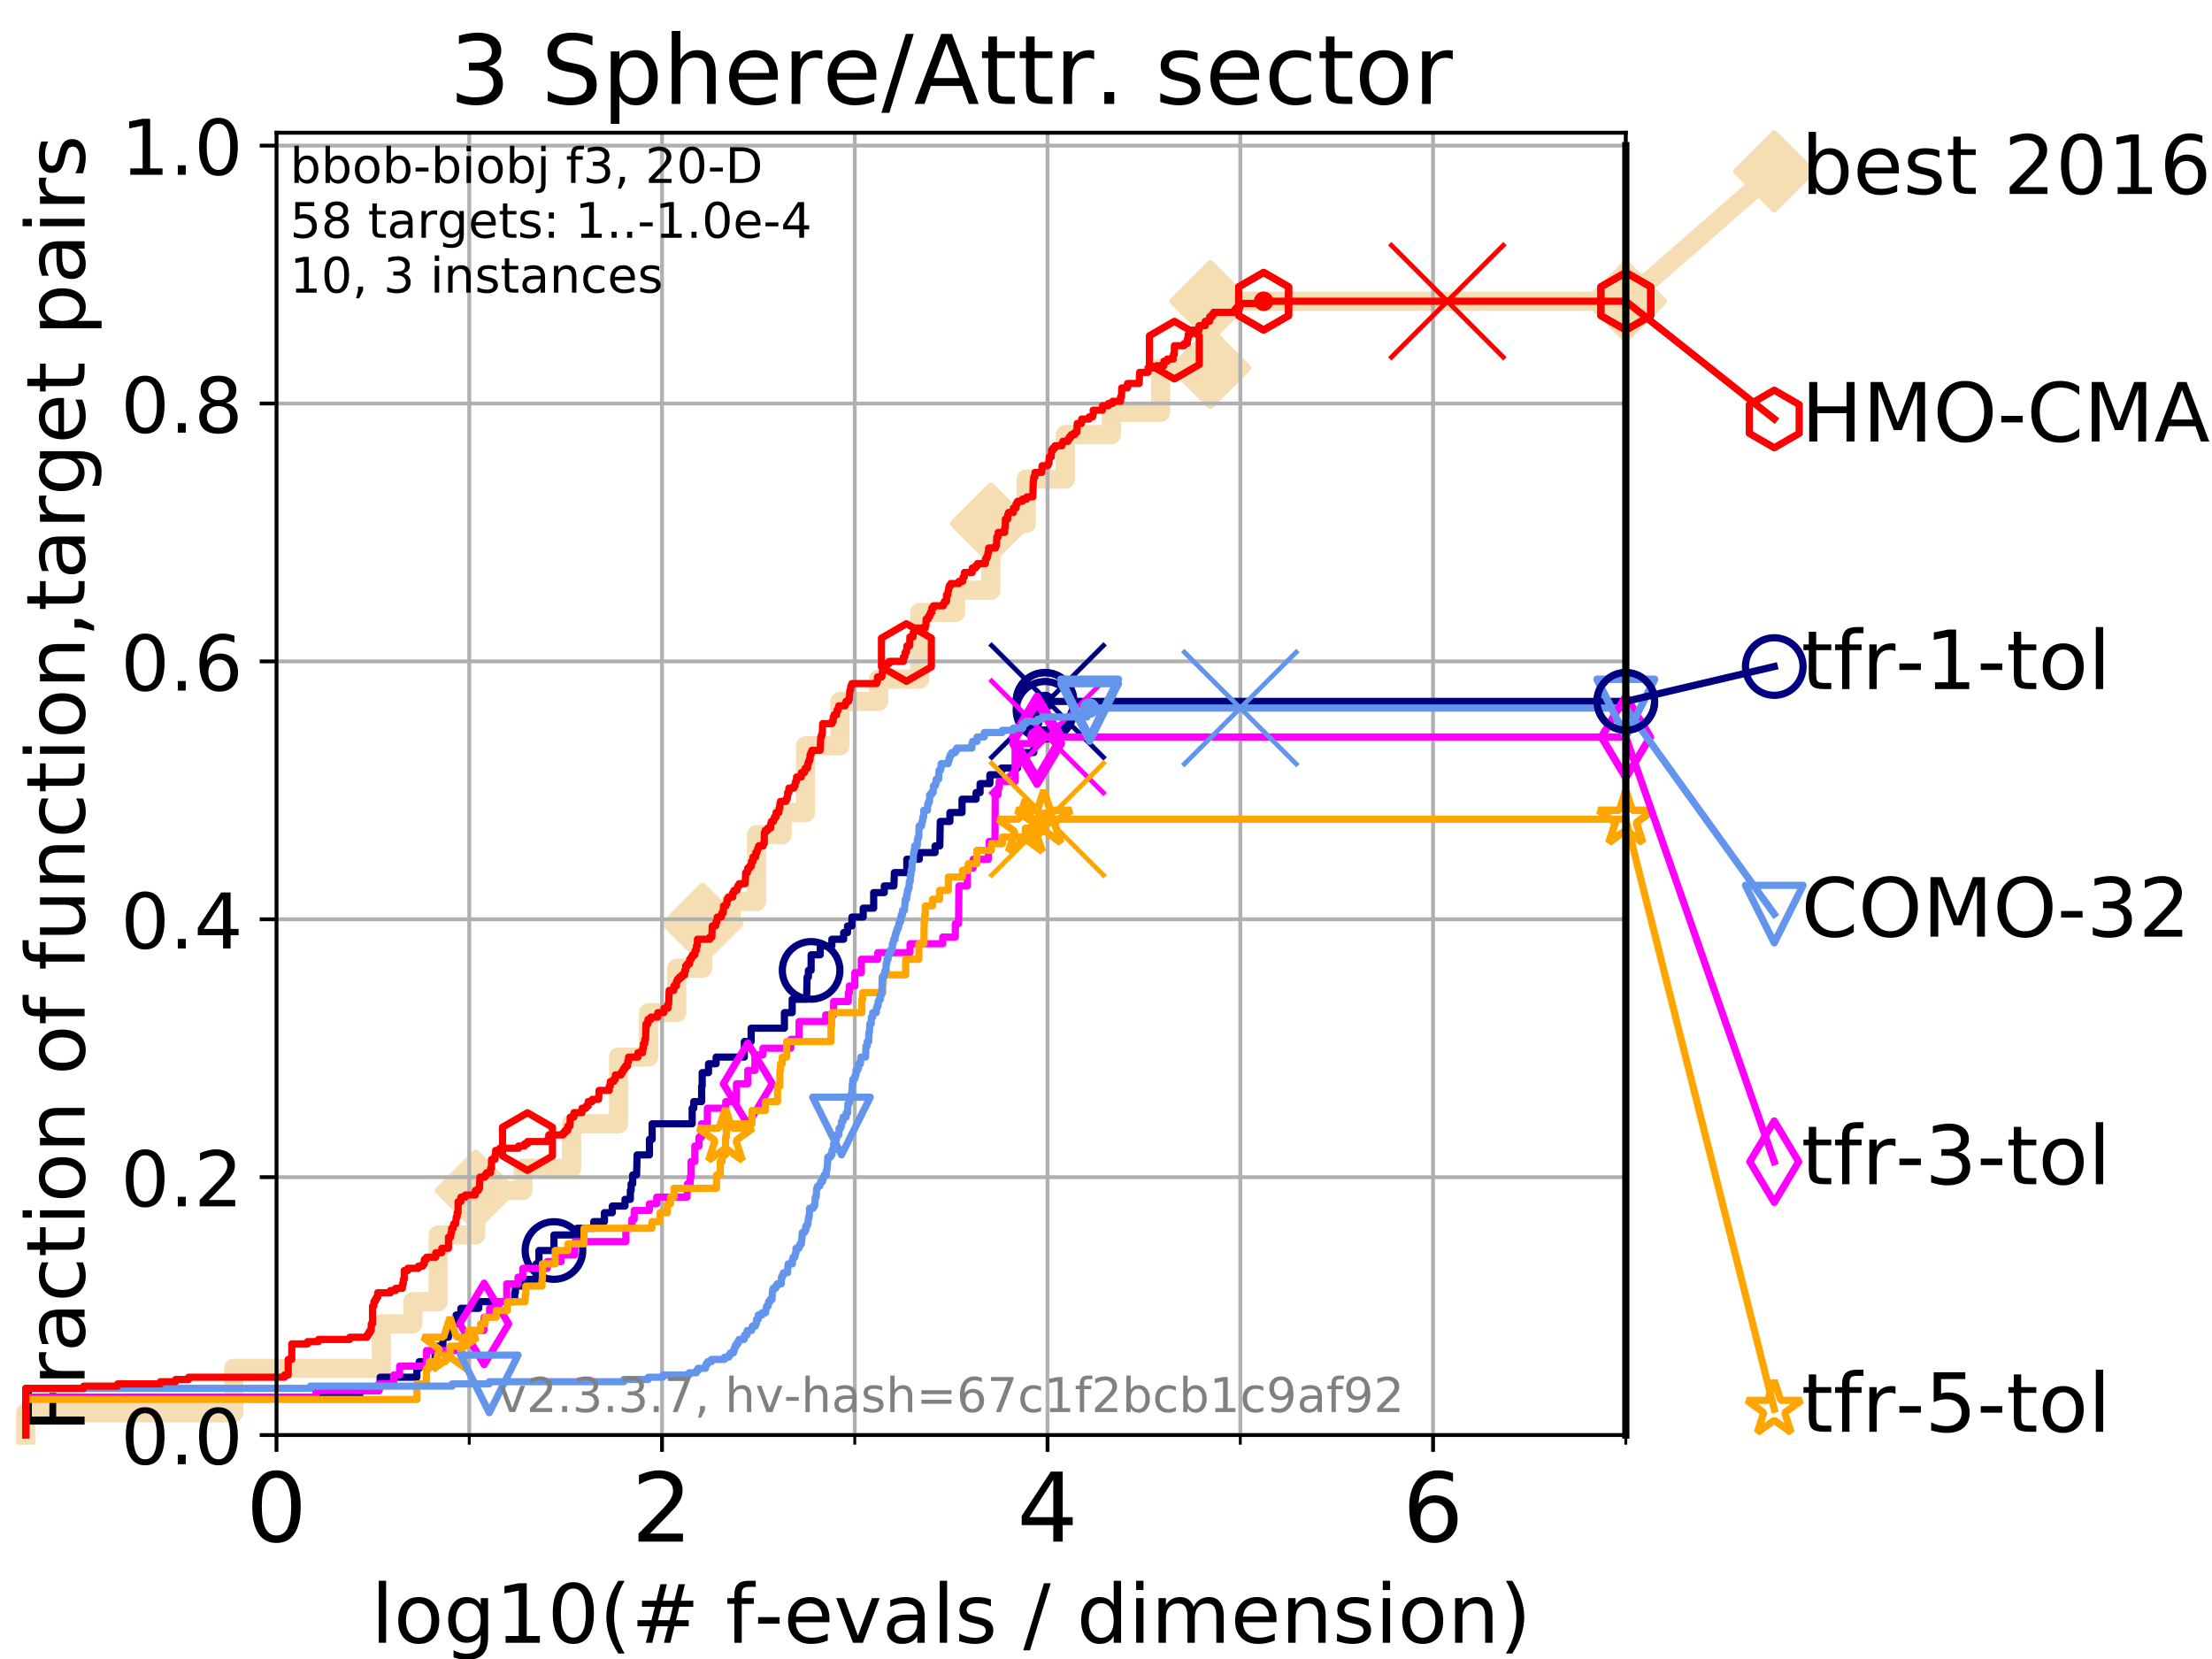 <?xml version="1.0" encoding="utf-8" standalone="no"?>
<!DOCTYPE svg PUBLIC "-//W3C//DTD SVG 1.1//EN"
  "http://www.w3.org/Graphics/SVG/1.1/DTD/svg11.dtd">
<!-- Created with matplotlib (https://matplotlib.org/) -->
<svg height="345.6pt" version="1.1" viewBox="0 0 460.8 345.6" width="460.8pt" xmlns="http://www.w3.org/2000/svg" xmlns:xlink="http://www.w3.org/1999/xlink">
 <defs>
  <style type="text/css">
*{stroke-linecap:butt;stroke-linejoin:round;}
  </style>
 </defs>
 <g id="figure_1">
  <g id="patch_1">
   <path d="M 0 345.6 
L 460.8 345.6 
L 460.8 0 
L 0 0 
z
" style="fill:#ffffff;"/>
  </g>
  <g id="axes_1">
   <g id="patch_2">
    <path d="M 57.6 298.944 
L 338.688 298.944 
L 338.688 27.648 
L 57.6 27.648 
z
" style="fill:#ffffff;"/>
   </g>
   <g id="line2d_1">
    <path d="M 5.357 298.944 
L 5.357 294.313 
L 48.692 294.313 
L 48.692 285.05 
L 79.447 285.05 
L 79.447 275.788 
L 86.013 275.788 
L 86.013 271.157 
L 91.284 271.157 
L 91.284 257.263 
L 99.098 257.263 
L 99.098 248.001 
L 108.949 248.001 
L 108.949 243.37 
L 119.072 243.37 
L 119.072 234.107 
L 128.871 234.107 
L 128.871 220.214 
L 135.107 220.214 
L 135.107 210.951 
L 140.974 210.951 
L 140.974 201.689 
L 146.378 201.689 
L 146.378 192.426 
L 152.269 192.426 
L 152.269 187.795 
L 157.608 187.795 
L 157.608 173.901 
L 162.95 173.901 
L 162.95 169.27 
L 167.805 169.27 
L 167.805 155.377 
L 174.976 155.377 
L 174.976 146.114 
L 183.027 146.114 
L 183.027 141.483 
L 191.583 141.483 
L 191.583 127.589 
L 199.066 127.589 
L 199.066 122.958 
L 206.417 122.958 
L 206.417 109.065 
L 213.782 109.065 
L 213.782 99.802 
L 221.926 99.802 
L 221.926 90.54 
L 231.512 90.54 
L 231.512 85.909 
L 241.78 85.909 
L 241.78 76.646 
L 252.135 76.646 
L 252.135 62.753 
L 338.688 62.753 
" style="fill:none;stroke:#f5deb3;stroke-linecap:square;stroke-width:4;"/>
   </g>
   <g id="line2d_2">
    <defs>
     <path d="M 0 7.778 
L 7.778 0 
L 0 -7.778 
L -7.778 0 
z
" id="m59a0528ba3" style="stroke:#f5deb3;stroke-linejoin:miter;stroke-width:1.5;"/>
    </defs>
    <g>
     <use style="fill:#f5deb3;stroke:#f5deb3;stroke-linejoin:miter;stroke-width:1.5;" x="99.098" xlink:href="#m59a0528ba3" y="248.001"/>
     <use style="fill:#f5deb3;stroke:#f5deb3;stroke-linejoin:miter;stroke-width:1.5;" x="146.378" xlink:href="#m59a0528ba3" y="192.426"/>
     <use style="fill:#f5deb3;stroke:#f5deb3;stroke-linejoin:miter;stroke-width:1.5;" x="206.417" xlink:href="#m59a0528ba3" y="109.065"/>
     <use style="fill:#f5deb3;stroke:#f5deb3;stroke-linejoin:miter;stroke-width:1.5;" x="252.135" xlink:href="#m59a0528ba3" y="76.646"/>
     <use style="fill:#f5deb3;stroke:#f5deb3;stroke-linejoin:miter;stroke-width:1.5;" x="252.135" xlink:href="#m59a0528ba3" y="62.753"/>
     <use style="fill:#f5deb3;stroke:#f5deb3;stroke-linejoin:miter;stroke-width:1.5;" x="338.688" xlink:href="#m59a0528ba3" y="62.753"/>
    </g>
   </g>
   <g id="line2d_3">
    <path style="fill:none;stroke:#f5deb3;stroke-linecap:square;stroke-width:4;"/>
    <g/>
   </g>
   <g id="line2d_4">
    <path d="M 338.688 62.753 
L 369.608 35.706 
" style="fill:none;stroke:#f5deb3;stroke-linecap:square;stroke-width:4;"/>
    <g>
     <use style="fill:#f5deb3;stroke:#f5deb3;stroke-linejoin:miter;stroke-width:1.5;" x="338.688" xlink:href="#m59a0528ba3" y="62.753"/>
     <use style="fill:#f5deb3;stroke:#f5deb3;stroke-linejoin:miter;stroke-width:1.5;" x="369.608" xlink:href="#m59a0528ba3" y="35.706"/>
    </g>
   </g>
   <g id="matplotlib.axis_1">
    <g id="xtick_1">
     <g id="line2d_5">
      <path clip-path="url(#pb8f95929c8)" d="M 57.6 298.944 
L 57.6 27.648 
" style="fill:none;stroke:#b0b0b0;stroke-linecap:square;stroke-width:0.8;"/>
     </g>
     <g id="line2d_6">
      <defs>
       <path d="M 0 0 
L 0 3.5 
" id="mda93cef48f" style="stroke:#000000;stroke-width:0.8;"/>
      </defs>
      <g>
       <use style="stroke:#000000;stroke-width:0.8;" x="57.6" xlink:href="#mda93cef48f" y="298.944"/>
      </g>
     </g>
     <g id="text_1">
      <!-- 0 -->
      <defs>
       <path d="M 31.781 66.406 
Q 24.172 66.406 20.328 58.906 
Q 16.5 51.422 16.5 36.375 
Q 16.5 21.391 20.328 13.891 
Q 24.172 6.391 31.781 6.391 
Q 39.453 6.391 43.281 13.891 
Q 47.125 21.391 47.125 36.375 
Q 47.125 51.422 43.281 58.906 
Q 39.453 66.406 31.781 66.406 
z
M 31.781 74.219 
Q 44.047 74.219 50.516 64.516 
Q 56.984 54.828 56.984 36.375 
Q 56.984 17.969 50.516 8.266 
Q 44.047 -1.422 31.781 -1.422 
Q 19.531 -1.422 13.062 8.266 
Q 6.594 17.969 6.594 36.375 
Q 6.594 54.828 13.062 64.516 
Q 19.531 74.219 31.781 74.219 
z
" id="DejaVuSans-48"/>
      </defs>
      <g transform="translate(51.237 321.141)scale(0.2 -0.2)">
       <use xlink:href="#DejaVuSans-48"/>
      </g>
     </g>
    </g>
    <g id="xtick_2">
     <g id="line2d_7">
      <path clip-path="url(#pb8f95929c8)" d="M 137.911 298.944 
L 137.911 27.648 
" style="fill:none;stroke:#b0b0b0;stroke-linecap:square;stroke-width:0.8;"/>
     </g>
     <g id="line2d_8">
      <g>
       <use style="stroke:#000000;stroke-width:0.8;" x="137.911" xlink:href="#mda93cef48f" y="298.944"/>
      </g>
     </g>
     <g id="text_2">
      <!-- 2 -->
      <defs>
       <path d="M 19.188 8.297 
L 53.609 8.297 
L 53.609 0 
L 7.328 0 
L 7.328 8.297 
Q 12.938 14.109 22.625 23.891 
Q 32.328 33.688 34.812 36.531 
Q 39.547 41.844 41.422 45.531 
Q 43.312 49.219 43.312 52.781 
Q 43.312 58.594 39.234 62.25 
Q 35.156 65.922 28.609 65.922 
Q 23.969 65.922 18.812 64.312 
Q 13.672 62.703 7.812 59.422 
L 7.812 69.391 
Q 13.766 71.781 18.938 73 
Q 24.125 74.219 28.422 74.219 
Q 39.75 74.219 46.484 68.547 
Q 53.219 62.891 53.219 53.422 
Q 53.219 48.922 51.531 44.891 
Q 49.859 40.875 45.406 35.406 
Q 44.188 33.984 37.641 27.219 
Q 31.109 20.453 19.188 8.297 
z
" id="DejaVuSans-50"/>
      </defs>
      <g transform="translate(131.548 321.141)scale(0.2 -0.2)">
       <use xlink:href="#DejaVuSans-50"/>
      </g>
     </g>
    </g>
    <g id="xtick_3">
     <g id="line2d_9">
      <path clip-path="url(#pb8f95929c8)" d="M 218.222 298.944 
L 218.222 27.648 
" style="fill:none;stroke:#b0b0b0;stroke-linecap:square;stroke-width:0.8;"/>
     </g>
     <g id="line2d_10">
      <g>
       <use style="stroke:#000000;stroke-width:0.8;" x="218.222" xlink:href="#mda93cef48f" y="298.944"/>
      </g>
     </g>
     <g id="text_3">
      <!-- 4 -->
      <defs>
       <path d="M 37.797 64.312 
L 12.891 25.391 
L 37.797 25.391 
z
M 35.203 72.906 
L 47.609 72.906 
L 47.609 25.391 
L 58.016 25.391 
L 58.016 17.188 
L 47.609 17.188 
L 47.609 0 
L 37.797 0 
L 37.797 17.188 
L 4.891 17.188 
L 4.891 26.703 
z
" id="DejaVuSans-52"/>
      </defs>
      <g transform="translate(211.859 321.141)scale(0.2 -0.2)">
       <use xlink:href="#DejaVuSans-52"/>
      </g>
     </g>
    </g>
    <g id="xtick_4">
     <g id="line2d_11">
      <path clip-path="url(#pb8f95929c8)" d="M 298.533 298.944 
L 298.533 27.648 
" style="fill:none;stroke:#b0b0b0;stroke-linecap:square;stroke-width:0.8;"/>
     </g>
     <g id="line2d_12">
      <g>
       <use style="stroke:#000000;stroke-width:0.8;" x="298.533" xlink:href="#mda93cef48f" y="298.944"/>
      </g>
     </g>
     <g id="text_4">
      <!-- 6 -->
      <defs>
       <path d="M 33.016 40.375 
Q 26.375 40.375 22.484 35.828 
Q 18.609 31.297 18.609 23.391 
Q 18.609 15.531 22.484 10.953 
Q 26.375 6.391 33.016 6.391 
Q 39.656 6.391 43.531 10.953 
Q 47.406 15.531 47.406 23.391 
Q 47.406 31.297 43.531 35.828 
Q 39.656 40.375 33.016 40.375 
z
M 52.594 71.297 
L 52.594 62.312 
Q 48.875 64.062 45.094 64.984 
Q 41.312 65.922 37.594 65.922 
Q 27.828 65.922 22.672 59.328 
Q 17.531 52.734 16.797 39.406 
Q 19.672 43.656 24.016 45.922 
Q 28.375 48.188 33.594 48.188 
Q 44.578 48.188 50.953 41.516 
Q 57.328 34.859 57.328 23.391 
Q 57.328 12.156 50.688 5.359 
Q 44.047 -1.422 33.016 -1.422 
Q 20.359 -1.422 13.672 8.266 
Q 6.984 17.969 6.984 36.375 
Q 6.984 53.656 15.188 63.938 
Q 23.391 74.219 37.203 74.219 
Q 40.922 74.219 44.703 73.484 
Q 48.484 72.75 52.594 71.297 
z
" id="DejaVuSans-54"/>
      </defs>
      <g transform="translate(292.17 321.141)scale(0.2 -0.2)">
       <use xlink:href="#DejaVuSans-54"/>
      </g>
     </g>
    </g>
    <g id="xtick_5">
     <g id="line2d_13">
      <path clip-path="url(#pb8f95929c8)" d="M 97.755 298.944 
L 97.755 27.648 
" style="fill:none;stroke:#b0b0b0;stroke-linecap:square;stroke-width:0.8;"/>
     </g>
     <g id="line2d_14">
      <defs>
       <path d="M 0 0 
L 0 2 
" id="m8b1e279862" style="stroke:#000000;stroke-width:0.6;"/>
      </defs>
      <g>
       <use style="stroke:#000000;stroke-width:0.6;" x="97.755" xlink:href="#m8b1e279862" y="298.944"/>
      </g>
     </g>
    </g>
    <g id="xtick_6">
     <g id="line2d_15">
      <path clip-path="url(#pb8f95929c8)" d="M 178.066 298.944 
L 178.066 27.648 
" style="fill:none;stroke:#b0b0b0;stroke-linecap:square;stroke-width:0.8;"/>
     </g>
     <g id="line2d_16">
      <g>
       <use style="stroke:#000000;stroke-width:0.6;" x="178.066" xlink:href="#m8b1e279862" y="298.944"/>
      </g>
     </g>
    </g>
    <g id="xtick_7">
     <g id="line2d_17">
      <path clip-path="url(#pb8f95929c8)" d="M 258.377 298.944 
L 258.377 27.648 
" style="fill:none;stroke:#b0b0b0;stroke-linecap:square;stroke-width:0.8;"/>
     </g>
     <g id="line2d_18">
      <g>
       <use style="stroke:#000000;stroke-width:0.6;" x="258.377" xlink:href="#m8b1e279862" y="298.944"/>
      </g>
     </g>
    </g>
    <g id="xtick_8">
     <g id="line2d_19">
      <path clip-path="url(#pb8f95929c8)" d="M 338.688 298.944 
L 338.688 27.648 
" style="fill:none;stroke:#b0b0b0;stroke-linecap:square;stroke-width:0.8;"/>
     </g>
     <g id="line2d_20">
      <g>
       <use style="stroke:#000000;stroke-width:0.6;" x="338.688" xlink:href="#m8b1e279862" y="298.944"/>
      </g>
     </g>
    </g>
    <g id="text_5">
     <!-- log10(# f-evals / dimension) -->
     <defs>
      <path d="M 9.422 75.984 
L 18.406 75.984 
L 18.406 0 
L 9.422 0 
z
" id="DejaVuSans-108"/>
      <path d="M 30.609 48.391 
Q 23.391 48.391 19.188 42.75 
Q 14.984 37.109 14.984 27.297 
Q 14.984 17.484 19.156 11.844 
Q 23.344 6.203 30.609 6.203 
Q 37.797 6.203 41.984 11.859 
Q 46.188 17.531 46.188 27.297 
Q 46.188 37.016 41.984 42.703 
Q 37.797 48.391 30.609 48.391 
z
M 30.609 56 
Q 42.328 56 49.016 48.375 
Q 55.719 40.766 55.719 27.297 
Q 55.719 13.875 49.016 6.219 
Q 42.328 -1.422 30.609 -1.422 
Q 18.844 -1.422 12.172 6.219 
Q 5.516 13.875 5.516 27.297 
Q 5.516 40.766 12.172 48.375 
Q 18.844 56 30.609 56 
z
" id="DejaVuSans-111"/>
      <path d="M 45.406 27.984 
Q 45.406 37.75 41.375 43.109 
Q 37.359 48.484 30.078 48.484 
Q 22.859 48.484 18.828 43.109 
Q 14.797 37.75 14.797 27.984 
Q 14.797 18.266 18.828 12.891 
Q 22.859 7.516 30.078 7.516 
Q 37.359 7.516 41.375 12.891 
Q 45.406 18.266 45.406 27.984 
z
M 54.391 6.781 
Q 54.391 -7.172 48.188 -13.984 
Q 42 -20.797 29.203 -20.797 
Q 24.469 -20.797 20.266 -20.094 
Q 16.062 -19.391 12.109 -17.922 
L 12.109 -9.188 
Q 16.062 -11.328 19.922 -12.344 
Q 23.781 -13.375 27.781 -13.375 
Q 36.625 -13.375 41.016 -8.766 
Q 45.406 -4.156 45.406 5.172 
L 45.406 9.625 
Q 42.625 4.781 38.281 2.391 
Q 33.938 0 27.875 0 
Q 17.828 0 11.672 7.656 
Q 5.516 15.328 5.516 27.984 
Q 5.516 40.672 11.672 48.328 
Q 17.828 56 27.875 56 
Q 33.938 56 38.281 53.609 
Q 42.625 51.219 45.406 46.391 
L 45.406 54.688 
L 54.391 54.688 
z
" id="DejaVuSans-103"/>
      <path d="M 12.406 8.297 
L 28.516 8.297 
L 28.516 63.922 
L 10.984 60.406 
L 10.984 69.391 
L 28.422 72.906 
L 38.281 72.906 
L 38.281 8.297 
L 54.391 8.297 
L 54.391 0 
L 12.406 0 
z
" id="DejaVuSans-49"/>
      <path d="M 31 75.875 
Q 24.469 64.656 21.281 53.656 
Q 18.109 42.672 18.109 31.391 
Q 18.109 20.125 21.312 9.062 
Q 24.516 -2 31 -13.188 
L 23.188 -13.188 
Q 15.875 -1.703 12.234 9.375 
Q 8.594 20.453 8.594 31.391 
Q 8.594 42.281 12.203 53.312 
Q 15.828 64.359 23.188 75.875 
z
" id="DejaVuSans-40"/>
      <path d="M 51.125 44 
L 36.922 44 
L 32.812 27.688 
L 47.125 27.688 
z
M 43.797 71.781 
L 38.719 51.516 
L 52.984 51.516 
L 58.109 71.781 
L 65.922 71.781 
L 60.891 51.516 
L 76.125 51.516 
L 76.125 44 
L 58.984 44 
L 54.984 27.688 
L 70.516 27.688 
L 70.516 20.219 
L 53.078 20.219 
L 48 0 
L 40.188 0 
L 45.219 20.219 
L 30.906 20.219 
L 25.875 0 
L 18.016 0 
L 23.094 20.219 
L 7.719 20.219 
L 7.719 27.688 
L 24.906 27.688 
L 29 44 
L 13.281 44 
L 13.281 51.516 
L 30.906 51.516 
L 35.891 71.781 
z
" id="DejaVuSans-35"/>
      <path id="DejaVuSans-32"/>
      <path d="M 37.109 75.984 
L 37.109 68.5 
L 28.516 68.5 
Q 23.688 68.5 21.797 66.547 
Q 19.922 64.594 19.922 59.516 
L 19.922 54.688 
L 34.719 54.688 
L 34.719 47.703 
L 19.922 47.703 
L 19.922 0 
L 10.891 0 
L 10.891 47.703 
L 2.297 47.703 
L 2.297 54.688 
L 10.891 54.688 
L 10.891 58.5 
Q 10.891 67.625 15.141 71.797 
Q 19.391 75.984 28.609 75.984 
z
" id="DejaVuSans-102"/>
      <path d="M 4.891 31.391 
L 31.203 31.391 
L 31.203 23.391 
L 4.891 23.391 
z
" id="DejaVuSans-45"/>
      <path d="M 56.203 29.594 
L 56.203 25.203 
L 14.891 25.203 
Q 15.484 15.922 20.484 11.062 
Q 25.484 6.203 34.422 6.203 
Q 39.594 6.203 44.453 7.469 
Q 49.312 8.734 54.109 11.281 
L 54.109 2.781 
Q 49.266 0.734 44.188 -0.344 
Q 39.109 -1.422 33.891 -1.422 
Q 20.797 -1.422 13.156 6.188 
Q 5.516 13.812 5.516 26.812 
Q 5.516 40.234 12.766 48.109 
Q 20.016 56 32.328 56 
Q 43.359 56 49.781 48.891 
Q 56.203 41.797 56.203 29.594 
z
M 47.219 32.234 
Q 47.125 39.594 43.094 43.984 
Q 39.062 48.391 32.422 48.391 
Q 24.906 48.391 20.391 44.141 
Q 15.875 39.891 15.188 32.172 
z
" id="DejaVuSans-101"/>
      <path d="M 2.984 54.688 
L 12.5 54.688 
L 29.594 8.797 
L 46.688 54.688 
L 56.203 54.688 
L 35.688 0 
L 23.484 0 
z
" id="DejaVuSans-118"/>
      <path d="M 34.281 27.484 
Q 23.391 27.484 19.188 25 
Q 14.984 22.516 14.984 16.5 
Q 14.984 11.719 18.141 8.906 
Q 21.297 6.109 26.703 6.109 
Q 34.188 6.109 38.703 11.406 
Q 43.219 16.703 43.219 25.484 
L 43.219 27.484 
z
M 52.203 31.203 
L 52.203 0 
L 43.219 0 
L 43.219 8.297 
Q 40.141 3.328 35.547 0.953 
Q 30.953 -1.422 24.312 -1.422 
Q 15.922 -1.422 10.953 3.297 
Q 6 8.016 6 15.922 
Q 6 25.141 12.172 29.828 
Q 18.359 34.516 30.609 34.516 
L 43.219 34.516 
L 43.219 35.406 
Q 43.219 41.609 39.141 45 
Q 35.062 48.391 27.688 48.391 
Q 23 48.391 18.547 47.266 
Q 14.109 46.141 10.016 43.891 
L 10.016 52.203 
Q 14.938 54.109 19.578 55.047 
Q 24.219 56 28.609 56 
Q 40.484 56 46.344 49.844 
Q 52.203 43.703 52.203 31.203 
z
" id="DejaVuSans-97"/>
      <path d="M 44.281 53.078 
L 44.281 44.578 
Q 40.484 46.531 36.375 47.5 
Q 32.281 48.484 27.875 48.484 
Q 21.188 48.484 17.844 46.438 
Q 14.5 44.391 14.5 40.281 
Q 14.5 37.156 16.891 35.375 
Q 19.281 33.594 26.516 31.984 
L 29.594 31.297 
Q 39.156 29.25 43.188 25.516 
Q 47.219 21.781 47.219 15.094 
Q 47.219 7.469 41.188 3.016 
Q 35.156 -1.422 24.609 -1.422 
Q 20.219 -1.422 15.453 -0.562 
Q 10.688 0.297 5.422 2 
L 5.422 11.281 
Q 10.406 8.688 15.234 7.391 
Q 20.062 6.109 24.812 6.109 
Q 31.156 6.109 34.562 8.281 
Q 37.984 10.453 37.984 14.406 
Q 37.984 18.062 35.516 20.016 
Q 33.062 21.969 24.703 23.781 
L 21.578 24.516 
Q 13.234 26.266 9.516 29.906 
Q 5.812 33.547 5.812 39.891 
Q 5.812 47.609 11.281 51.797 
Q 16.75 56 26.812 56 
Q 31.781 56 36.172 55.266 
Q 40.578 54.547 44.281 53.078 
z
" id="DejaVuSans-115"/>
      <path d="M 25.391 72.906 
L 33.688 72.906 
L 8.297 -9.281 
L 0 -9.281 
z
" id="DejaVuSans-47"/>
      <path d="M 45.406 46.391 
L 45.406 75.984 
L 54.391 75.984 
L 54.391 0 
L 45.406 0 
L 45.406 8.203 
Q 42.578 3.328 38.25 0.953 
Q 33.938 -1.422 27.875 -1.422 
Q 17.969 -1.422 11.734 6.484 
Q 5.516 14.406 5.516 27.297 
Q 5.516 40.188 11.734 48.094 
Q 17.969 56 27.875 56 
Q 33.938 56 38.25 53.625 
Q 42.578 51.266 45.406 46.391 
z
M 14.797 27.297 
Q 14.797 17.391 18.875 11.75 
Q 22.953 6.109 30.078 6.109 
Q 37.203 6.109 41.297 11.75 
Q 45.406 17.391 45.406 27.297 
Q 45.406 37.203 41.297 42.844 
Q 37.203 48.484 30.078 48.484 
Q 22.953 48.484 18.875 42.844 
Q 14.797 37.203 14.797 27.297 
z
" id="DejaVuSans-100"/>
      <path d="M 9.422 54.688 
L 18.406 54.688 
L 18.406 0 
L 9.422 0 
z
M 9.422 75.984 
L 18.406 75.984 
L 18.406 64.594 
L 9.422 64.594 
z
" id="DejaVuSans-105"/>
      <path d="M 52 44.188 
Q 55.375 50.25 60.062 53.125 
Q 64.75 56 71.094 56 
Q 79.641 56 84.281 50.016 
Q 88.922 44.047 88.922 33.016 
L 88.922 0 
L 79.891 0 
L 79.891 32.719 
Q 79.891 40.578 77.094 44.375 
Q 74.312 48.188 68.609 48.188 
Q 61.625 48.188 57.562 43.547 
Q 53.516 38.922 53.516 30.906 
L 53.516 0 
L 44.484 0 
L 44.484 32.719 
Q 44.484 40.625 41.703 44.406 
Q 38.922 48.188 33.109 48.188 
Q 26.219 48.188 22.156 43.531 
Q 18.109 38.875 18.109 30.906 
L 18.109 0 
L 9.078 0 
L 9.078 54.688 
L 18.109 54.688 
L 18.109 46.188 
Q 21.188 51.219 25.484 53.609 
Q 29.781 56 35.688 56 
Q 41.656 56 45.828 52.969 
Q 50 49.953 52 44.188 
z
" id="DejaVuSans-109"/>
      <path d="M 54.891 33.016 
L 54.891 0 
L 45.906 0 
L 45.906 32.719 
Q 45.906 40.484 42.875 44.328 
Q 39.844 48.188 33.797 48.188 
Q 26.516 48.188 22.312 43.547 
Q 18.109 38.922 18.109 30.906 
L 18.109 0 
L 9.078 0 
L 9.078 54.688 
L 18.109 54.688 
L 18.109 46.188 
Q 21.344 51.125 25.703 53.562 
Q 30.078 56 35.797 56 
Q 45.219 56 50.047 50.172 
Q 54.891 44.344 54.891 33.016 
z
" id="DejaVuSans-110"/>
      <path d="M 8.016 75.875 
L 15.828 75.875 
Q 23.141 64.359 26.781 53.312 
Q 30.422 42.281 30.422 31.391 
Q 30.422 20.453 26.781 9.375 
Q 23.141 -1.703 15.828 -13.188 
L 8.016 -13.188 
Q 14.5 -2 17.703 9.062 
Q 20.906 20.125 20.906 31.391 
Q 20.906 42.672 17.703 53.656 
Q 14.5 64.656 8.016 75.875 
z
" id="DejaVuSans-41"/>
     </defs>
     <g transform="translate(77.303 342.218)scale(0.17 -0.17)">
      <use xlink:href="#DejaVuSans-108"/>
      <use x="27.783" xlink:href="#DejaVuSans-111"/>
      <use x="88.965" xlink:href="#DejaVuSans-103"/>
      <use x="152.441" xlink:href="#DejaVuSans-49"/>
      <use x="216.064" xlink:href="#DejaVuSans-48"/>
      <use x="279.688" xlink:href="#DejaVuSans-40"/>
      <use x="318.701" xlink:href="#DejaVuSans-35"/>
      <use x="402.49" xlink:href="#DejaVuSans-32"/>
      <use x="434.277" xlink:href="#DejaVuSans-102"/>
      <use x="469.404" xlink:href="#DejaVuSans-45"/>
      <use x="505.488" xlink:href="#DejaVuSans-101"/>
      <use x="567.012" xlink:href="#DejaVuSans-118"/>
      <use x="626.191" xlink:href="#DejaVuSans-97"/>
      <use x="687.471" xlink:href="#DejaVuSans-108"/>
      <use x="715.254" xlink:href="#DejaVuSans-115"/>
      <use x="767.354" xlink:href="#DejaVuSans-32"/>
      <use x="799.141" xlink:href="#DejaVuSans-47"/>
      <use x="832.832" xlink:href="#DejaVuSans-32"/>
      <use x="864.619" xlink:href="#DejaVuSans-100"/>
      <use x="928.096" xlink:href="#DejaVuSans-105"/>
      <use x="955.879" xlink:href="#DejaVuSans-109"/>
      <use x="1053.291" xlink:href="#DejaVuSans-101"/>
      <use x="1114.814" xlink:href="#DejaVuSans-110"/>
      <use x="1178.193" xlink:href="#DejaVuSans-115"/>
      <use x="1230.293" xlink:href="#DejaVuSans-105"/>
      <use x="1258.076" xlink:href="#DejaVuSans-111"/>
      <use x="1319.258" xlink:href="#DejaVuSans-110"/>
      <use x="1382.637" xlink:href="#DejaVuSans-41"/>
     </g>
    </g>
   </g>
   <g id="matplotlib.axis_2">
    <g id="ytick_1">
     <g id="line2d_21">
      <path clip-path="url(#pb8f95929c8)" d="M 57.6 298.944 
L 338.688 298.944 
" style="fill:none;stroke:#b0b0b0;stroke-linecap:square;stroke-width:0.8;"/>
     </g>
     <g id="line2d_22">
      <defs>
       <path d="M 0 0 
L -3.5 0 
" id="m7203203ec2" style="stroke:#000000;stroke-width:0.8;"/>
      </defs>
      <g>
       <use style="stroke:#000000;stroke-width:0.8;" x="57.6" xlink:href="#m7203203ec2" y="298.944"/>
      </g>
     </g>
     <g id="text_6">
      <!-- 0.0 -->
      <defs>
       <path d="M 10.688 12.406 
L 21 12.406 
L 21 0 
L 10.688 0 
z
" id="DejaVuSans-46"/>
      </defs>
      <g transform="translate(25.155 305.023)scale(0.16 -0.16)">
       <use xlink:href="#DejaVuSans-48"/>
       <use x="63.623" xlink:href="#DejaVuSans-46"/>
       <use x="95.41" xlink:href="#DejaVuSans-48"/>
      </g>
     </g>
    </g>
    <g id="ytick_2">
     <g id="line2d_23">
      <path clip-path="url(#pb8f95929c8)" d="M 57.6 245.222 
L 338.688 245.222 
" style="fill:none;stroke:#b0b0b0;stroke-linecap:square;stroke-width:0.8;"/>
     </g>
     <g id="line2d_24">
      <g>
       <use style="stroke:#000000;stroke-width:0.8;" x="57.6" xlink:href="#m7203203ec2" y="245.222"/>
      </g>
     </g>
     <g id="text_7">
      <!-- 0.2 -->
      <g transform="translate(25.155 251.301)scale(0.16 -0.16)">
       <use xlink:href="#DejaVuSans-48"/>
       <use x="63.623" xlink:href="#DejaVuSans-46"/>
       <use x="95.41" xlink:href="#DejaVuSans-50"/>
      </g>
     </g>
    </g>
    <g id="ytick_3">
     <g id="line2d_25">
      <path clip-path="url(#pb8f95929c8)" d="M 57.6 191.5 
L 338.688 191.5 
" style="fill:none;stroke:#b0b0b0;stroke-linecap:square;stroke-width:0.8;"/>
     </g>
     <g id="line2d_26">
      <g>
       <use style="stroke:#000000;stroke-width:0.8;" x="57.6" xlink:href="#m7203203ec2" y="191.5"/>
      </g>
     </g>
     <g id="text_8">
      <!-- 0.4 -->
      <g transform="translate(25.155 197.579)scale(0.16 -0.16)">
       <use xlink:href="#DejaVuSans-48"/>
       <use x="63.623" xlink:href="#DejaVuSans-46"/>
       <use x="95.41" xlink:href="#DejaVuSans-52"/>
      </g>
     </g>
    </g>
    <g id="ytick_4">
     <g id="line2d_27">
      <path clip-path="url(#pb8f95929c8)" d="M 57.6 137.778 
L 338.688 137.778 
" style="fill:none;stroke:#b0b0b0;stroke-linecap:square;stroke-width:0.8;"/>
     </g>
     <g id="line2d_28">
      <g>
       <use style="stroke:#000000;stroke-width:0.8;" x="57.6" xlink:href="#m7203203ec2" y="137.778"/>
      </g>
     </g>
     <g id="text_9">
      <!-- 0.6 -->
      <g transform="translate(25.155 143.857)scale(0.16 -0.16)">
       <use xlink:href="#DejaVuSans-48"/>
       <use x="63.623" xlink:href="#DejaVuSans-46"/>
       <use x="95.41" xlink:href="#DejaVuSans-54"/>
      </g>
     </g>
    </g>
    <g id="ytick_5">
     <g id="line2d_29">
      <path clip-path="url(#pb8f95929c8)" d="M 57.6 84.056 
L 338.688 84.056 
" style="fill:none;stroke:#b0b0b0;stroke-linecap:square;stroke-width:0.8;"/>
     </g>
     <g id="line2d_30">
      <g>
       <use style="stroke:#000000;stroke-width:0.8;" x="57.6" xlink:href="#m7203203ec2" y="84.056"/>
      </g>
     </g>
     <g id="text_10">
      <!-- 0.8 -->
      <defs>
       <path d="M 31.781 34.625 
Q 24.75 34.625 20.719 30.859 
Q 16.703 27.094 16.703 20.516 
Q 16.703 13.922 20.719 10.156 
Q 24.75 6.391 31.781 6.391 
Q 38.812 6.391 42.859 10.172 
Q 46.922 13.969 46.922 20.516 
Q 46.922 27.094 42.891 30.859 
Q 38.875 34.625 31.781 34.625 
z
M 21.922 38.812 
Q 15.578 40.375 12.031 44.719 
Q 8.5 49.078 8.5 55.328 
Q 8.5 64.062 14.719 69.141 
Q 20.953 74.219 31.781 74.219 
Q 42.672 74.219 48.875 69.141 
Q 55.078 64.062 55.078 55.328 
Q 55.078 49.078 51.531 44.719 
Q 48 40.375 41.703 38.812 
Q 48.828 37.156 52.797 32.312 
Q 56.781 27.484 56.781 20.516 
Q 56.781 9.906 50.312 4.234 
Q 43.844 -1.422 31.781 -1.422 
Q 19.734 -1.422 13.25 4.234 
Q 6.781 9.906 6.781 20.516 
Q 6.781 27.484 10.781 32.312 
Q 14.797 37.156 21.922 38.812 
z
M 18.312 54.391 
Q 18.312 48.734 21.844 45.562 
Q 25.391 42.391 31.781 42.391 
Q 38.141 42.391 41.719 45.562 
Q 45.312 48.734 45.312 54.391 
Q 45.312 60.062 41.719 63.234 
Q 38.141 66.406 31.781 66.406 
Q 25.391 66.406 21.844 63.234 
Q 18.312 60.062 18.312 54.391 
z
" id="DejaVuSans-56"/>
      </defs>
      <g transform="translate(25.155 90.135)scale(0.16 -0.16)">
       <use xlink:href="#DejaVuSans-48"/>
       <use x="63.623" xlink:href="#DejaVuSans-46"/>
       <use x="95.41" xlink:href="#DejaVuSans-56"/>
      </g>
     </g>
    </g>
    <g id="ytick_6">
     <g id="line2d_31">
      <path clip-path="url(#pb8f95929c8)" d="M 57.6 30.334 
L 338.688 30.334 
" style="fill:none;stroke:#b0b0b0;stroke-linecap:square;stroke-width:0.8;"/>
     </g>
     <g id="line2d_32">
      <g>
       <use style="stroke:#000000;stroke-width:0.8;" x="57.6" xlink:href="#m7203203ec2" y="30.334"/>
      </g>
     </g>
     <g id="text_11">
      <!-- 1.0 -->
      <g transform="translate(25.155 36.413)scale(0.16 -0.16)">
       <use xlink:href="#DejaVuSans-49"/>
       <use x="63.623" xlink:href="#DejaVuSans-46"/>
       <use x="95.41" xlink:href="#DejaVuSans-48"/>
      </g>
     </g>
    </g>
    <g id="text_12">
     <!-- Fraction of function,target pairs -->
     <defs>
      <path d="M 9.812 72.906 
L 51.703 72.906 
L 51.703 64.594 
L 19.672 64.594 
L 19.672 43.109 
L 48.578 43.109 
L 48.578 34.812 
L 19.672 34.812 
L 19.672 0 
L 9.812 0 
z
" id="DejaVuSans-70"/>
      <path d="M 41.109 46.297 
Q 39.594 47.172 37.812 47.578 
Q 36.031 48 33.891 48 
Q 26.266 48 22.188 43.047 
Q 18.109 38.094 18.109 28.812 
L 18.109 0 
L 9.078 0 
L 9.078 54.688 
L 18.109 54.688 
L 18.109 46.188 
Q 20.953 51.172 25.484 53.578 
Q 30.031 56 36.531 56 
Q 37.453 56 38.578 55.875 
Q 39.703 55.766 41.062 55.516 
z
" id="DejaVuSans-114"/>
      <path d="M 48.781 52.594 
L 48.781 44.188 
Q 44.969 46.297 41.141 47.344 
Q 37.312 48.391 33.406 48.391 
Q 24.656 48.391 19.812 42.844 
Q 14.984 37.312 14.984 27.297 
Q 14.984 17.281 19.812 11.734 
Q 24.656 6.203 33.406 6.203 
Q 37.312 6.203 41.141 7.25 
Q 44.969 8.297 48.781 10.406 
L 48.781 2.094 
Q 45.016 0.344 40.984 -0.531 
Q 36.969 -1.422 32.422 -1.422 
Q 20.062 -1.422 12.781 6.344 
Q 5.516 14.109 5.516 27.297 
Q 5.516 40.672 12.859 48.328 
Q 20.219 56 33.016 56 
Q 37.156 56 41.109 55.141 
Q 45.062 54.297 48.781 52.594 
z
" id="DejaVuSans-99"/>
      <path d="M 18.312 70.219 
L 18.312 54.688 
L 36.812 54.688 
L 36.812 47.703 
L 18.312 47.703 
L 18.312 18.016 
Q 18.312 11.328 20.141 9.422 
Q 21.969 7.516 27.594 7.516 
L 36.812 7.516 
L 36.812 0 
L 27.594 0 
Q 17.188 0 13.234 3.875 
Q 9.281 7.766 9.281 18.016 
L 9.281 47.703 
L 2.688 47.703 
L 2.688 54.688 
L 9.281 54.688 
L 9.281 70.219 
z
" id="DejaVuSans-116"/>
      <path d="M 8.5 21.578 
L 8.5 54.688 
L 17.484 54.688 
L 17.484 21.922 
Q 17.484 14.156 20.5 10.266 
Q 23.531 6.391 29.594 6.391 
Q 36.859 6.391 41.078 11.031 
Q 45.312 15.672 45.312 23.688 
L 45.312 54.688 
L 54.297 54.688 
L 54.297 0 
L 45.312 0 
L 45.312 8.406 
Q 42.047 3.422 37.719 1 
Q 33.406 -1.422 27.688 -1.422 
Q 18.266 -1.422 13.375 4.438 
Q 8.5 10.297 8.5 21.578 
z
M 31.109 56 
z
" id="DejaVuSans-117"/>
      <path d="M 11.719 12.406 
L 22.016 12.406 
L 22.016 4 
L 14.016 -11.625 
L 7.719 -11.625 
L 11.719 4 
z
" id="DejaVuSans-44"/>
      <path d="M 18.109 8.203 
L 18.109 -20.797 
L 9.078 -20.797 
L 9.078 54.688 
L 18.109 54.688 
L 18.109 46.391 
Q 20.953 51.266 25.266 53.625 
Q 29.594 56 35.594 56 
Q 45.562 56 51.781 48.094 
Q 58.016 40.188 58.016 27.297 
Q 58.016 14.406 51.781 6.484 
Q 45.562 -1.422 35.594 -1.422 
Q 29.594 -1.422 25.266 0.953 
Q 20.953 3.328 18.109 8.203 
z
M 48.688 27.297 
Q 48.688 37.203 44.609 42.844 
Q 40.531 48.484 33.406 48.484 
Q 26.266 48.484 22.188 42.844 
Q 18.109 37.203 18.109 27.297 
Q 18.109 17.391 22.188 11.75 
Q 26.266 6.109 33.406 6.109 
Q 40.531 6.109 44.609 11.75 
Q 48.688 17.391 48.688 27.297 
z
" id="DejaVuSans-112"/>
     </defs>
     <g transform="translate(17.62 298.435)rotate(-90)scale(0.17 -0.17)">
      <use xlink:href="#DejaVuSans-70"/>
      <use x="57.41" xlink:href="#DejaVuSans-114"/>
      <use x="98.523" xlink:href="#DejaVuSans-97"/>
      <use x="159.803" xlink:href="#DejaVuSans-99"/>
      <use x="214.783" xlink:href="#DejaVuSans-116"/>
      <use x="253.992" xlink:href="#DejaVuSans-105"/>
      <use x="281.775" xlink:href="#DejaVuSans-111"/>
      <use x="342.957" xlink:href="#DejaVuSans-110"/>
      <use x="406.336" xlink:href="#DejaVuSans-32"/>
      <use x="438.123" xlink:href="#DejaVuSans-111"/>
      <use x="499.305" xlink:href="#DejaVuSans-102"/>
      <use x="534.51" xlink:href="#DejaVuSans-32"/>
      <use x="566.297" xlink:href="#DejaVuSans-102"/>
      <use x="601.502" xlink:href="#DejaVuSans-117"/>
      <use x="664.881" xlink:href="#DejaVuSans-110"/>
      <use x="728.26" xlink:href="#DejaVuSans-99"/>
      <use x="783.24" xlink:href="#DejaVuSans-116"/>
      <use x="822.449" xlink:href="#DejaVuSans-105"/>
      <use x="850.232" xlink:href="#DejaVuSans-111"/>
      <use x="911.414" xlink:href="#DejaVuSans-110"/>
      <use x="974.793" xlink:href="#DejaVuSans-44"/>
      <use x="1006.58" xlink:href="#DejaVuSans-116"/>
      <use x="1045.789" xlink:href="#DejaVuSans-97"/>
      <use x="1107.068" xlink:href="#DejaVuSans-114"/>
      <use x="1148.166" xlink:href="#DejaVuSans-103"/>
      <use x="1211.643" xlink:href="#DejaVuSans-101"/>
      <use x="1273.166" xlink:href="#DejaVuSans-116"/>
      <use x="1312.375" xlink:href="#DejaVuSans-32"/>
      <use x="1344.162" xlink:href="#DejaVuSans-112"/>
      <use x="1407.639" xlink:href="#DejaVuSans-97"/>
      <use x="1468.918" xlink:href="#DejaVuSans-105"/>
      <use x="1496.701" xlink:href="#DejaVuSans-114"/>
      <use x="1537.814" xlink:href="#DejaVuSans-115"/>
     </g>
    </g>
   </g>
   <g id="line2d_33">
    <defs>
     <path d="M 0 1.5 
C 0.398 1.5 0.779 1.342 1.061 1.061 
C 1.342 0.779 1.5 0.398 1.5 0 
C 1.5 -0.398 1.342 -0.779 1.061 -1.061 
C 0.779 -1.342 0.398 -1.5 0 -1.5 
C -0.398 -1.5 -0.779 -1.342 -1.061 -1.061 
C -1.342 -0.779 -1.5 -0.398 -1.5 0 
C -1.5 0.398 -1.342 0.779 -1.061 1.061 
C -0.779 1.342 -0.398 1.5 0 1.5 
z
" id="m2df3fd573e" style="stroke:#f5deb3;"/>
    </defs>
    <g>
     <use style="fill:#f5deb3;stroke:#f5deb3;" x="252.135" xlink:href="#m2df3fd573e" y="62.753"/>
     <use style="fill:#f5deb3;stroke:#f5deb3;" x="252.135" xlink:href="#m2df3fd573e" y="62.753"/>
    </g>
   </g>
   <g id="line2d_34">
    <defs>
     <path d="M 0 1.5 
C 0.398 1.5 0.779 1.342 1.061 1.061 
C 1.342 0.779 1.5 0.398 1.5 0 
C 1.5 -0.398 1.342 -0.779 1.061 -1.061 
C 0.779 -1.342 0.398 -1.5 0 -1.5 
C -0.398 -1.5 -0.779 -1.342 -1.061 -1.061 
C -1.342 -0.779 -1.5 -0.398 -1.5 0 
C -1.5 0.398 -1.342 0.779 -1.061 1.061 
C -0.779 1.342 -0.398 1.5 0 1.5 
z
" id="ma20b706345" style="stroke:#000080;"/>
    </defs>
    <g>
     <use style="fill:#000080;stroke:#000080;" x="217.698" xlink:href="#ma20b706345" y="146.114"/>
     <use style="fill:#000080;stroke:#000080;" x="217.698" xlink:href="#ma20b706345" y="146.114"/>
    </g>
   </g>
   <g id="line2d_35">
    <path d="M 5.357 298.944 
L 5.357 291.071 
L 74.922 291.071 
L 74.922 289.682 
L 78.942 289.682 
L 78.942 288.292 
L 79.196 288.292 
L 79.196 286.903 
L 86.847 286.903 
L 86.847 285.05 
L 87.33 285.05 
L 87.33 283.661 
L 90.641 283.661 
L 90.641 282.272 
L 91.158 282.272 
L 91.158 280.419 
L 92.267 280.419 
L 92.267 278.567 
L 93.422 278.567 
L 93.422 277.177 
L 93.755 277.177 
L 93.755 275.788 
L 95.023 275.788 
L 95.023 273.935 
L 96.015 273.935 
L 96.015 272.546 
L 99.732 272.546 
L 99.732 271.157 
L 107.213 271.157 
L 107.213 269.304 
L 107.365 269.304 
L 107.365 267.915 
L 109.086 267.915 
L 109.086 266.526 
L 111.703 266.526 
L 111.703 263.284 
L 112.281 263.284 
L 112.281 260.505 
L 115.397 260.505 
L 115.397 257.263 
L 120.191 257.263 
L 120.191 255.874 
L 123.692 255.874 
L 123.692 254.484 
L 125.91 254.484 
L 125.91 252.632 
L 127.548 252.632 
L 127.548 251.243 
L 130.196 251.243 
L 130.196 249.853 
L 131.313 249.853 
L 131.313 248.001 
L 131.478 248.001 
L 131.478 246.611 
L 131.802 246.611 
L 131.802 244.759 
L 132.613 244.759 
L 132.719 240.591 
L 135.291 240.591 
L 135.291 237.349 
L 135.849 237.349 
L 135.849 234.107 
L 144.191 234.107 
L 144.191 230.865 
L 144.528 230.865 
L 144.528 229.476 
L 146.167 229.476 
L 146.167 226.234 
L 146.281 226.234 
L 146.281 223.455 
L 147.595 223.455 
L 147.595 221.603 
L 149.182 221.603 
L 149.182 220.214 
L 155.057 220.214 
L 155.057 216.972 
L 156.476 216.972 
L 156.476 214.193 
L 163.405 214.193 
L 163.405 210.951 
L 165.023 210.951 
L 165.023 208.172 
L 168.029 208.172 
L 168.13 203.541 
L 168.402 203.541 
L 168.402 202.152 
L 168.971 202.152 
L 168.971 198.91 
L 170.866 198.91 
L 170.866 197.057 
L 173.292 197.057 
L 173.292 195.668 
L 175.752 195.668 
L 175.752 194.279 
L 176.555 194.279 
L 176.555 192.889 
L 177.474 192.889 
L 177.474 191.037 
L 179.819 191.037 
L 179.819 189.184 
L 182.003 189.184 
L 182.003 185.943 
L 184.213 185.943 
L 184.213 184.553 
L 186.211 184.553 
L 186.315 181.775 
L 188.905 181.775 
L 188.905 178.996 
L 191.511 178.996 
L 191.511 177.606 
L 194.794 177.606 
L 194.794 176.217 
L 195.779 176.217 
L 195.877 171.123 
L 197.886 171.123 
L 197.886 169.27 
L 200.41 169.27 
L 200.41 166.492 
L 203.332 166.492 
L 203.332 165.102 
L 204.17 165.102 
L 204.17 163.25 
L 206.211 163.25 
L 206.211 161.397 
L 208.591 161.397 
L 208.591 160.008 
L 211.968 160.008 
L 211.968 156.766 
L 215.359 156.766 
L 215.395 150.745 
L 216.353 150.745 
L 216.377 147.967 
L 217.698 147.967 
L 217.698 146.114 
L 338.688 146.114 
L 338.688 146.114 
" style="fill:none;stroke:#000080;stroke-linecap:square;stroke-width:1.5;"/>
   </g>
   <g id="line2d_36">
    <defs>
     <path d="M 0 6 
C 1.591 6 3.117 5.368 4.243 4.243 
C 5.368 3.117 6 1.591 6 0 
C 6 -1.591 5.368 -3.117 4.243 -4.243 
C 3.117 -5.368 1.591 -6 0 -6 
C -1.591 -6 -3.117 -5.368 -4.243 -4.243 
C -5.368 -3.117 -6 -1.591 -6 0 
C -6 1.591 -5.368 3.117 -4.243 4.243 
C -3.117 5.368 -1.591 6 0 6 
z
" id="m692456d18f" style="stroke:#000080;stroke-width:1.5;"/>
    </defs>
    <g>
     <use style="fill-opacity:0;stroke:#000080;stroke-width:1.5;" x="115.397" xlink:href="#m692456d18f" y="260.505"/>
     <use style="fill-opacity:0;stroke:#000080;stroke-width:1.5;" x="168.971" xlink:href="#m692456d18f" y="202.152"/>
     <use style="fill-opacity:0;stroke:#000080;stroke-width:1.5;" x="217.698" xlink:href="#m692456d18f" y="147.967"/>
     <use style="fill-opacity:0;stroke:#000080;stroke-width:1.5;" x="217.698" xlink:href="#m692456d18f" y="146.114"/>
     <use style="fill-opacity:0;stroke:#000080;stroke-width:1.5;" x="217.698" xlink:href="#m692456d18f" y="146.114"/>
     <use style="fill-opacity:0;stroke:#000080;stroke-width:1.5;" x="338.688" xlink:href="#m692456d18f" y="146.114"/>
    </g>
   </g>
   <g id="line2d_37">
    <path style="fill:none;stroke:#000080;stroke-linecap:square;stroke-width:1.5;"/>
    <g/>
   </g>
   <g id="line2d_38">
    <path clip-path="url(#pb8f95929c8)" d="M 218.222 146.114 
" style="fill:none;stroke:#000080;stroke-linecap:square;stroke-width:1.5;"/>
    <defs>
     <path d="M -12 12 
L 12 -12 
M -12 -12 
L 12 12 
" id="m5c1d5c62a6" style="stroke:#000080;"/>
    </defs>
    <g clip-path="url(#pb8f95929c8)">
     <use style="fill:#000080;stroke:#000080;" x="218.222" xlink:href="#m5c1d5c62a6" y="146.114"/>
    </g>
   </g>
   <g id="line2d_39">
    <defs>
     <path d="M 0 1.5 
C 0.398 1.5 0.779 1.342 1.061 1.061 
C 1.342 0.779 1.5 0.398 1.5 0 
C 1.5 -0.398 1.342 -0.779 1.061 -1.061 
C 0.779 -1.342 0.398 -1.5 0 -1.5 
C -0.398 -1.5 -0.779 -1.342 -1.061 -1.061 
C -1.342 -0.779 -1.5 -0.398 -1.5 0 
C -1.5 0.398 -1.342 0.779 -1.061 1.061 
C -0.779 1.342 -0.398 1.5 0 1.5 
z
" id="m92158e9b44" style="stroke:#ff00ff;"/>
    </defs>
    <g>
     <use style="fill:#ff00ff;stroke:#ff00ff;" x="216.04" xlink:href="#m92158e9b44" y="153.524"/>
     <use style="fill:#ff00ff;stroke:#ff00ff;" x="216.04" xlink:href="#m92158e9b44" y="153.524"/>
    </g>
   </g>
   <g id="line2d_40">
    <path d="M 5.357 298.944 
L 5.357 291.071 
L 65.797 291.071 
L 65.797 289.682 
L 78.942 289.682 
L 78.942 288.292 
L 81.993 288.292 
L 81.993 286.44 
L 83.239 286.44 
L 83.239 284.587 
L 88.847 284.587 
L 88.847 281.345 
L 96.206 281.345 
L 96.206 279.956 
L 96.396 279.956 
L 96.396 278.567 
L 98.101 278.567 
L 98.101 277.177 
L 100.789 277.177 
L 100.862 274.399 
L 101.992 274.399 
L 101.992 272.546 
L 103.372 272.546 
L 103.372 271.157 
L 105.566 271.157 
L 105.566 267.452 
L 107.909 267.452 
L 107.909 266.062 
L 108.903 266.062 
L 108.903 264.21 
L 114.012 264.21 
L 114.012 262.821 
L 116.885 262.821 
L 116.885 261.431 
L 119.752 261.431 
L 119.752 258.653 
L 130.371 258.653 
L 130.371 255.874 
L 131.628 255.874 
L 131.628 254.021 
L 132.109 254.021 
L 132.109 252.169 
L 135.281 252.169 
L 135.281 250.779 
L 136.804 250.779 
L 136.804 249.39 
L 143.119 249.39 
L 143.202 246.611 
L 143.779 246.611 
L 143.779 245.222 
L 143.94 245.222 
L 143.94 241.98 
L 144.736 241.98 
L 144.736 238.738 
L 145.621 238.738 
L 145.621 236.886 
L 146.124 236.886 
L 146.124 234.107 
L 147.353 234.107 
L 147.353 230.865 
L 151.191 230.865 
L 151.191 229.476 
L 153.42 229.476 
L 153.42 225.771 
L 155.776 225.771 
L 155.776 222.992 
L 157.258 222.992 
L 157.258 219.75 
L 158.934 219.75 
L 158.934 218.361 
L 164.745 218.361 
L 164.745 216.509 
L 166.46 216.509 
L 166.46 212.804 
L 172.022 212.804 
L 172.022 211.414 
L 173.66 211.414 
L 173.66 208.635 
L 176.72 208.635 
L 176.72 206.783 
L 176.927 206.783 
L 176.927 205.394 
L 178.075 205.394 
L 178.075 202.615 
L 179.425 202.615 
L 179.425 199.836 
L 182.862 199.836 
L 182.862 198.447 
L 189.573 198.447 
L 189.573 196.594 
L 196.385 196.594 
L 196.385 195.205 
L 199.009 195.205 
L 199.009 192.426 
L 199.683 192.426 
L 199.762 184.553 
L 201.5 184.553 
L 201.5 180.848 
L 202.72 180.848 
L 202.72 178.996 
L 205.883 178.996 
L 205.883 177.143 
L 206.064 177.143 
L 206.064 175.291 
L 207.272 175.291 
L 207.319 165.565 
L 207.914 165.565 
L 207.914 164.176 
L 208.134 164.176 
L 208.134 162.787 
L 211.452 162.787 
L 211.461 156.303 
L 212.136 156.303 
L 212.136 154.914 
L 216.04 154.914 
L 216.04 153.524 
L 338.688 153.524 
L 338.688 153.524 
" style="fill:none;stroke:#ff00ff;stroke-linecap:square;stroke-width:1.5;"/>
   </g>
   <g id="line2d_41">
    <defs>
     <path d="M 0 8.485 
L 5.091 0 
L 0 -8.485 
L -5.091 0 
z
" id="m27a4a84b68" style="stroke:#ff00ff;stroke-linejoin:miter;stroke-width:1.5;"/>
    </defs>
    <g>
     <use style="fill-opacity:0;stroke:#ff00ff;stroke-linejoin:miter;stroke-width:1.5;" x="100.862" xlink:href="#m27a4a84b68" y="275.788"/>
     <use style="fill-opacity:0;stroke:#ff00ff;stroke-linejoin:miter;stroke-width:1.5;" x="155.776" xlink:href="#m27a4a84b68" y="225.771"/>
     <use style="fill-opacity:0;stroke:#ff00ff;stroke-linejoin:miter;stroke-width:1.5;" x="216.04" xlink:href="#m27a4a84b68" y="154.914"/>
     <use style="fill-opacity:0;stroke:#ff00ff;stroke-linejoin:miter;stroke-width:1.5;" x="216.04" xlink:href="#m27a4a84b68" y="153.524"/>
     <use style="fill-opacity:0;stroke:#ff00ff;stroke-linejoin:miter;stroke-width:1.5;" x="216.04" xlink:href="#m27a4a84b68" y="153.524"/>
     <use style="fill-opacity:0;stroke:#ff00ff;stroke-linejoin:miter;stroke-width:1.5;" x="338.688" xlink:href="#m27a4a84b68" y="153.524"/>
    </g>
   </g>
   <g id="line2d_42">
    <path style="fill:none;stroke:#ff00ff;stroke-linecap:square;stroke-width:1.5;"/>
    <g/>
   </g>
   <g id="line2d_43">
    <path clip-path="url(#pb8f95929c8)" d="M 218.222 153.524 
" style="fill:none;stroke:#ff00ff;stroke-linecap:square;stroke-width:1.5;"/>
    <defs>
     <path d="M -12 12 
L 12 -12 
M -12 -12 
L 12 12 
" id="m7926702e71" style="stroke:#ff00ff;"/>
    </defs>
    <g clip-path="url(#pb8f95929c8)">
     <use style="fill:#ff00ff;stroke:#ff00ff;" x="218.222" xlink:href="#m7926702e71" y="153.524"/>
    </g>
   </g>
   <g id="line2d_44">
    <defs>
     <path d="M 0 1.5 
C 0.398 1.5 0.779 1.342 1.061 1.061 
C 1.342 0.779 1.5 0.398 1.5 0 
C 1.5 -0.398 1.342 -0.779 1.061 -1.061 
C 0.779 -1.342 0.398 -1.5 0 -1.5 
C -0.398 -1.5 -0.779 -1.342 -1.061 -1.061 
C -1.342 -0.779 -1.5 -0.398 -1.5 0 
C -1.5 0.398 -1.342 0.779 -1.061 1.061 
C -0.779 1.342 -0.398 1.5 0 1.5 
z
" id="m8cb72ad190" style="stroke:#ffa500;"/>
    </defs>
    <g>
     <use style="fill:#ffa500;stroke:#ffa500;" x="217.444" xlink:href="#m8cb72ad190" y="170.66"/>
     <use style="fill:#ffa500;stroke:#ffa500;" x="217.444" xlink:href="#m8cb72ad190" y="170.66"/>
    </g>
   </g>
   <g id="line2d_45">
    <path d="M 5.357 298.944 
L 5.357 291.534 
L 86.847 291.534 
L 86.847 288.292 
L 88.847 288.292 
L 88.847 285.05 
L 89.419 285.05 
L 89.419 283.661 
L 92.738 283.661 
L 92.738 282.272 
L 93.755 282.272 
L 93.755 280.419 
L 96.396 280.419 
L 96.396 279.03 
L 97.58 279.03 
L 97.58 277.177 
L 100.117 277.177 
L 100.117 275.788 
L 101.08 275.788 
L 101.08 274.399 
L 103.372 274.399 
L 103.372 273.009 
L 105.677 273.009 
L 105.677 271.157 
L 109.402 271.157 
L 109.402 269.767 
L 109.536 269.767 
L 109.536 267.915 
L 112.914 267.915 
L 112.914 266.526 
L 112.987 266.526 
L 112.987 263.284 
L 115.649 263.284 
L 115.649 260.505 
L 118.31 260.505 
L 118.31 259.116 
L 121.668 259.116 
L 121.668 255.874 
L 135.8 255.874 
L 135.8 254.484 
L 137.505 254.484 
L 137.505 252.632 
L 139.034 252.632 
L 139.034 250.779 
L 139.684 250.779 
L 139.684 249.39 
L 140.409 249.39 
L 140.409 247.538 
L 149.269 247.538 
L 149.269 244.759 
L 150.038 244.759 
L 150.038 241.98 
L 150.429 241.98 
L 150.429 240.591 
L 151.134 240.591 
L 151.134 236.886 
L 151.313 236.886 
L 151.313 234.107 
L 156.652 234.107 
L 156.652 231.328 
L 159.449 231.328 
L 159.449 229.476 
L 161.977 229.476 
L 161.977 226.234 
L 162.462 226.234 
L 162.462 222.992 
L 162.596 222.992 
L 162.596 221.603 
L 162.952 221.603 
L 162.952 220.214 
L 163.862 220.214 
L 163.862 216.972 
L 173.112 216.972 
L 173.112 213.73 
L 173.263 213.73 
L 173.263 210.951 
L 179.54 210.951 
L 179.54 208.172 
L 179.693 208.172 
L 179.693 206.783 
L 183.897 206.783 
L 183.897 204.931 
L 184.02 204.931 
L 184.02 203.078 
L 188.665 203.078 
L 188.665 199.836 
L 191.426 199.836 
L 191.426 196.594 
L 192.49 196.594 
L 192.49 193.353 
L 192.521 193.353 
L 192.521 191.963 
L 192.631 191.963 
L 192.631 190.574 
L 192.761 190.574 
L 192.761 188.721 
L 194.266 188.721 
L 194.266 187.332 
L 195.747 187.332 
L 195.747 185.479 
L 197.562 185.479 
L 197.562 182.701 
L 200.498 182.701 
L 200.498 181.311 
L 201.713 181.311 
L 201.713 179.922 
L 203.509 179.922 
L 203.509 177.143 
L 206.53 177.143 
L 206.53 175.754 
L 208.835 175.754 
L 208.835 174.365 
L 213.597 174.365 
L 213.597 172.512 
L 217.444 172.512 
L 217.444 170.66 
L 338.688 170.66 
" style="fill:none;stroke:#ffa500;stroke-linecap:square;stroke-width:1.5;"/>
   </g>
   <g id="line2d_46">
    <defs>
     <path d="M 0 -6 
L -1.347 -1.854 
L -5.706 -1.854 
L -2.18 0.708 
L -3.527 4.854 
L -0 2.292 
L 3.527 4.854 
L 2.18 0.708 
L 5.706 -1.854 
L 1.347 -1.854 
z
" id="m1eaa021fbe" style="stroke:#ffa500;stroke-linejoin:bevel;stroke-width:1.5;"/>
    </defs>
    <g>
     <use style="fill-opacity:0;stroke:#ffa500;stroke-linejoin:bevel;stroke-width:1.5;" x="93.755" xlink:href="#m1eaa021fbe" y="280.419"/>
     <use style="fill-opacity:0;stroke:#ffa500;stroke-linejoin:bevel;stroke-width:1.5;" x="151.134" xlink:href="#m1eaa021fbe" y="236.886"/>
     <use style="fill-opacity:0;stroke:#ffa500;stroke-linejoin:bevel;stroke-width:1.5;" x="213.597" xlink:href="#m1eaa021fbe" y="172.512"/>
     <use style="fill-opacity:0;stroke:#ffa500;stroke-linejoin:bevel;stroke-width:1.5;" x="217.444" xlink:href="#m1eaa021fbe" y="170.66"/>
     <use style="fill-opacity:0;stroke:#ffa500;stroke-linejoin:bevel;stroke-width:1.5;" x="217.444" xlink:href="#m1eaa021fbe" y="170.66"/>
     <use style="fill-opacity:0;stroke:#ffa500;stroke-linejoin:bevel;stroke-width:1.5;" x="338.688" xlink:href="#m1eaa021fbe" y="170.66"/>
    </g>
   </g>
   <g id="line2d_47">
    <path style="fill:none;stroke:#ffa500;stroke-linecap:square;stroke-width:1.5;"/>
    <g/>
   </g>
   <g id="line2d_48">
    <path clip-path="url(#pb8f95929c8)" d="M 218.223 170.66 
" style="fill:none;stroke:#ffa500;stroke-linecap:square;stroke-width:1.5;"/>
    <defs>
     <path d="M -12 12 
L 12 -12 
M -12 -12 
L 12 12 
" id="ma89fe1b09f" style="stroke:#ffa500;"/>
    </defs>
    <g clip-path="url(#pb8f95929c8)">
     <use style="fill:#ffa500;stroke:#ffa500;" x="218.223" xlink:href="#ma89fe1b09f" y="170.66"/>
    </g>
   </g>
   <g id="line2d_49">
    <defs>
     <path d="M 0 1.5 
C 0.398 1.5 0.779 1.342 1.061 1.061 
C 1.342 0.779 1.5 0.398 1.5 0 
C 1.5 -0.398 1.342 -0.779 1.061 -1.061 
C 0.779 -1.342 0.398 -1.5 0 -1.5 
C -0.398 -1.5 -0.779 -1.342 -1.061 -1.061 
C -1.342 -0.779 -1.5 -0.398 -1.5 0 
C -1.5 0.398 -1.342 0.779 -1.061 1.061 
C -0.779 1.342 -0.398 1.5 0 1.5 
z
" id="m9dfb059825" style="stroke:#6495ed;"/>
    </defs>
    <g>
     <use style="fill:#6495ed;stroke:#6495ed;" x="226.991" xlink:href="#m9dfb059825" y="147.504"/>
     <use style="fill:#6495ed;stroke:#6495ed;" x="226.991" xlink:href="#m9dfb059825" y="147.504"/>
    </g>
   </g>
   <g id="line2d_50">
    <path d="M 5.357 298.944 
L 5.357 289.218 
L 64.671 289.218 
L 64.671 288.755 
L 94.188 288.755 
L 94.188 288.292 
L 101.924 288.292 
L 101.924 287.829 
L 129.964 287.829 
L 129.964 287.366 
L 135.046 287.366 
L 135.046 286.903 
L 138.102 286.903 
L 138.102 286.44 
L 143.547 286.44 
L 143.547 285.977 
L 145.086 285.977 
L 145.086 285.514 
L 145.412 285.514 
L 145.412 285.05 
L 146.963 285.05 
L 146.963 284.587 
L 147.098 284.587 
L 147.098 284.124 
L 147.429 284.124 
L 147.429 283.661 
L 148.2 283.661 
L 148.2 283.198 
L 150.928 283.198 
L 150.928 282.735 
L 151.819 282.735 
L 151.819 282.272 
L 152.173 282.272 
L 152.173 281.809 
L 152.811 281.809 
L 152.811 281.345 
L 152.955 281.345 
L 152.955 280.882 
L 153.098 280.882 
L 153.098 280.419 
L 153.381 280.419 
L 153.381 279.956 
L 153.704 279.956 
L 153.704 279.493 
L 153.977 279.493 
L 153.977 279.03 
L 155.028 279.03 
L 155.113 278.104 
L 155.613 278.104 
L 155.654 277.177 
L 156.572 277.177 
L 156.572 276.714 
L 156.726 276.714 
L 156.726 276.251 
L 157.37 276.251 
L 157.37 275.788 
L 157.554 275.788 
L 157.591 274.862 
L 157.954 274.862 
L 157.954 273.935 
L 158.761 273.935 
L 158.761 273.472 
L 159.5 273.472 
L 159.598 272.546 
L 159.696 272.546 
L 159.696 272.083 
L 160.018 272.083 
L 160.113 271.157 
L 160.428 271.157 
L 160.428 270.694 
L 160.828 270.694 
L 160.919 268.841 
L 161.07 268.841 
L 161.07 268.378 
L 161.574 268.378 
L 161.574 267.915 
L 161.892 267.915 
L 161.892 267.452 
L 162.758 267.452 
L 162.785 266.062 
L 163.002 266.062 
L 163.002 265.599 
L 163.189 265.599 
L 163.189 265.136 
L 164.071 265.136 
L 164.121 263.747 
L 164.197 263.747 
L 164.197 263.284 
L 165.078 263.284 
L 165.078 262.357 
L 165.221 262.357 
L 165.221 261.894 
L 165.596 261.894 
L 165.596 261.431 
L 165.711 261.431 
L 165.711 260.968 
L 165.826 260.968 
L 165.826 260.042 
L 166.433 260.042 
L 166.433 259.579 
L 166.652 259.579 
L 166.652 259.116 
L 166.963 259.116 
L 167.04 257.726 
L 167.104 257.726 
L 167.104 256.8 
L 167.566 256.8 
L 167.566 256.337 
L 167.853 256.337 
L 167.853 255.411 
L 168.176 255.411 
L 168.176 254.948 
L 168.315 254.948 
L 168.355 254.021 
L 168.447 254.021 
L 168.447 253.558 
L 168.571 253.558 
L 168.649 251.706 
L 169.41 251.706 
L 169.41 251.243 
L 169.706 251.243 
L 169.797 249.853 
L 169.833 249.853 
L 169.833 249.39 
L 170.032 249.39 
L 170.122 247.538 
L 170.317 247.538 
L 170.317 247.075 
L 170.788 247.075 
L 170.788 246.611 
L 170.965 246.611 
L 170.965 246.148 
L 171.347 246.148 
L 171.347 245.685 
L 171.496 245.685 
L 171.496 245.222 
L 171.693 245.222 
L 171.693 244.759 
L 172.145 244.759 
L 172.145 243.833 
L 172.272 243.833 
L 172.351 242.443 
L 172.414 242.443 
L 172.429 241.054 
L 173.002 241.054 
L 173.002 240.591 
L 173.315 240.591 
L 173.315 239.665 
L 173.566 239.665 
L 173.654 238.275 
L 174.101 238.275 
L 174.101 237.349 
L 174.27 237.349 
L 174.27 236.423 
L 174.757 236.423 
L 174.798 235.033 
L 175.136 235.033 
L 175.136 234.57 
L 175.297 234.57 
L 175.297 233.644 
L 175.613 233.644 
L 175.613 232.718 
L 176.278 232.718 
L 176.278 231.792 
L 176.589 231.792 
L 176.626 229.939 
L 176.865 229.939 
L 176.865 229.476 
L 177.057 229.476 
L 177.057 228.55 
L 177.196 228.55 
L 177.196 228.087 
L 177.468 228.087 
L 177.549 225.771 
L 177.654 225.771 
L 177.654 224.845 
L 178.01 224.845 
L 178.01 224.382 
L 178.18 224.382 
L 178.18 223.918 
L 178.326 223.918 
L 178.326 222.992 
L 178.658 222.992 
L 178.658 222.529 
L 178.832 222.529 
L 178.832 221.603 
L 179.25 221.603 
L 179.335 220.214 
L 180.312 220.214 
L 180.402 217.898 
L 180.664 217.898 
L 180.664 216.972 
L 180.978 216.972 
L 181.002 215.119 
L 181.107 215.119 
L 181.212 213.267 
L 181.493 213.267 
L 181.521 211.877 
L 181.807 211.877 
L 181.807 210.951 
L 182.562 210.951 
L 182.562 210.025 
L 182.689 210.025 
L 182.689 209.562 
L 182.932 209.562 
L 182.932 208.635 
L 183.119 208.635 
L 183.119 208.172 
L 183.411 208.172 
L 183.411 207.246 
L 183.662 207.246 
L 183.761 204.467 
L 183.777 204.467 
L 183.777 203.541 
L 184.146 203.541 
L 184.146 203.078 
L 184.276 203.078 
L 184.356 202.152 
L 184.586 202.152 
L 184.588 200.762 
L 184.733 200.762 
L 184.767 199.836 
L 185.007 199.836 
L 185.007 198.91 
L 185.332 198.91 
L 185.407 197.984 
L 185.781 197.984 
L 185.781 197.521 
L 185.893 197.521 
L 185.905 196.594 
L 186.061 196.594 
L 186.163 195.668 
L 186.47 195.668 
L 186.47 194.742 
L 186.624 194.742 
L 186.624 194.279 
L 186.786 194.279 
L 186.786 193.816 
L 186.919 193.816 
L 186.919 193.353 
L 187.18 193.353 
L 187.233 192.426 
L 187.407 192.426 
L 187.407 191.963 
L 187.631 191.963 
L 187.631 191.037 
L 187.756 191.037 
L 187.756 190.574 
L 188.007 190.574 
L 188.007 189.648 
L 188.419 189.648 
L 188.507 188.258 
L 188.547 188.258 
L 188.575 187.332 
L 188.86 187.332 
L 188.86 186.406 
L 189.007 186.406 
L 189.043 185.479 
L 189.183 185.479 
L 189.183 185.016 
L 189.374 185.016 
L 189.429 183.627 
L 189.623 183.627 
L 189.651 182.238 
L 189.785 182.238 
L 189.785 181.311 
L 189.953 181.311 
L 190.017 179.459 
L 190.231 179.459 
L 190.324 177.606 
L 190.404 177.606 
L 190.404 177.143 
L 190.536 177.143 
L 190.536 176.217 
L 191.076 176.217 
L 191.105 174.828 
L 191.258 174.828 
L 191.258 174.365 
L 191.394 174.365 
L 191.463 172.049 
L 191.994 172.049 
L 192.063 171.123 
L 192.204 171.123 
L 192.242 170.196 
L 192.413 170.196 
L 192.432 168.807 
L 193.204 168.807 
L 193.264 167.418 
L 193.481 167.418 
L 193.481 166.955 
L 193.638 166.955 
L 193.661 165.565 
L 194.042 165.565 
L 194.042 165.102 
L 194.398 165.102 
L 194.443 163.713 
L 194.849 163.713 
L 194.849 163.25 
L 195.014 163.25 
L 195.014 162.323 
L 195.532 162.323 
L 195.616 160.471 
L 195.931 160.471 
L 195.931 160.008 
L 196.067 160.008 
L 196.067 159.082 
L 197.515 159.082 
L 197.515 158.618 
L 197.653 158.618 
L 197.653 158.155 
L 197.797 158.155 
L 197.797 157.692 
L 197.942 157.692 
L 197.942 157.229 
L 198.279 157.229 
L 198.279 156.766 
L 199.016 156.766 
L 199.016 156.303 
L 199.313 156.303 
L 199.313 155.84 
L 202.473 155.84 
L 202.473 154.914 
L 202.608 154.914 
L 202.608 154.45 
L 203.534 154.45 
L 203.543 153.524 
L 205.04 153.524 
L 205.04 152.598 
L 208.803 152.598 
L 208.803 152.135 
L 211.114 152.135 
L 211.114 151.672 
L 213.07 151.672 
L 213.07 150.745 
L 213.715 150.745 
L 213.715 150.282 
L 216.141 150.282 
L 216.141 149.819 
L 217.071 149.819 
L 217.071 149.356 
L 226.435 149.356 
L 226.435 148.893 
L 226.837 148.893 
L 226.837 148.43 
L 226.991 148.43 
L 226.991 147.504 
L 338.688 147.504 
L 338.688 147.504 
" style="fill:none;stroke:#6495ed;stroke-linecap:square;stroke-width:1.5;"/>
   </g>
   <g id="line2d_51">
    <defs>
     <path d="M -0 6 
L 6 -6 
L -6 -6 
z
" id="m71e05e99f8" style="stroke:#6495ed;stroke-linejoin:miter;stroke-width:1.5;"/>
    </defs>
    <g>
     <use style="fill-opacity:0;stroke:#6495ed;stroke-linejoin:miter;stroke-width:1.5;" x="101.924" xlink:href="#m71e05e99f8" y="288.292"/>
     <use style="fill-opacity:0;stroke:#6495ed;stroke-linejoin:miter;stroke-width:1.5;" x="175.297" xlink:href="#m71e05e99f8" y="234.57"/>
     <use style="fill-opacity:0;stroke:#6495ed;stroke-linejoin:miter;stroke-width:1.5;" x="226.991" xlink:href="#m71e05e99f8" y="148.43"/>
     <use style="fill-opacity:0;stroke:#6495ed;stroke-linejoin:miter;stroke-width:1.5;" x="226.991" xlink:href="#m71e05e99f8" y="147.504"/>
     <use style="fill-opacity:0;stroke:#6495ed;stroke-linejoin:miter;stroke-width:1.5;" x="226.991" xlink:href="#m71e05e99f8" y="147.504"/>
     <use style="fill-opacity:0;stroke:#6495ed;stroke-linejoin:miter;stroke-width:1.5;" x="338.688" xlink:href="#m71e05e99f8" y="147.504"/>
    </g>
   </g>
   <g id="line2d_52">
    <path style="fill:none;stroke:#6495ed;stroke-linecap:square;stroke-width:1.5;"/>
    <g/>
   </g>
   <g id="line2d_53">
    <path clip-path="url(#pb8f95929c8)" d="M 258.377 147.504 
" style="fill:none;stroke:#6495ed;stroke-linecap:square;stroke-width:1.5;"/>
    <defs>
     <path d="M -12 12 
L 12 -12 
M -12 -12 
L 12 12 
" id="m04079ee14e" style="stroke:#6495ed;"/>
    </defs>
    <g clip-path="url(#pb8f95929c8)">
     <use style="fill:#6495ed;stroke:#6495ed;" x="258.377" xlink:href="#m04079ee14e" y="147.504"/>
    </g>
   </g>
   <g id="line2d_54">
    <defs>
     <path d="M 0 1.5 
C 0.398 1.5 0.779 1.342 1.061 1.061 
C 1.342 0.779 1.5 0.398 1.5 0 
C 1.5 -0.398 1.342 -0.779 1.061 -1.061 
C 0.779 -1.342 0.398 -1.5 0 -1.5 
C -0.398 -1.5 -0.779 -1.342 -1.061 -1.061 
C -1.342 -0.779 -1.5 -0.398 -1.5 0 
C -1.5 0.398 -1.342 0.779 -1.061 1.061 
C -0.779 1.342 -0.398 1.5 0 1.5 
z
" id="m39ed9d6d87" style="stroke:#ff0000;"/>
    </defs>
    <g>
     <use style="fill:#ff0000;stroke:#ff0000;" x="263.241" xlink:href="#m39ed9d6d87" y="62.753"/>
     <use style="fill:#ff0000;stroke:#ff0000;" x="263.241" xlink:href="#m39ed9d6d87" y="62.753"/>
    </g>
   </g>
   <g id="line2d_55">
    <path d="M 5.357 298.944 
L 5.357 289.218 
L 17.445 289.218 
L 17.445 288.755 
L 24.516 288.755 
L 24.516 288.292 
L 33.424 288.292 
L 33.424 287.829 
L 36.604 287.829 
L 36.604 287.366 
L 39.292 287.366 
L 39.292 286.903 
L 59.262 286.903 
L 59.262 286.44 
L 60.037 286.44 
L 60.037 283.198 
L 60.78 283.198 
L 60.78 279.956 
L 64.08 279.956 
L 64.08 279.493 
L 66.333 279.493 
L 66.333 279.03 
L 72.868 279.03 
L 72.868 278.567 
L 76.466 278.567 
L 76.466 278.104 
L 76.759 278.104 
L 76.759 277.64 
L 77.047 277.64 
L 77.047 277.177 
L 77.331 277.177 
L 77.331 275.788 
L 77.61 275.788 
L 77.61 272.083 
L 77.885 272.083 
L 77.885 271.157 
L 78.155 271.157 
L 78.155 270.694 
L 78.421 270.694 
L 78.421 270.231 
L 78.683 270.231 
L 78.683 269.304 
L 81.334 269.304 
L 81.334 268.841 
L 82.418 268.841 
L 82.418 268.378 
L 83.83 268.378 
L 83.83 267.452 
L 84.023 267.452 
L 84.023 266.526 
L 84.213 266.526 
L 84.213 264.673 
L 84.956 264.673 
L 84.956 264.21 
L 87.17 264.21 
L 87.17 263.747 
L 88.105 263.747 
L 88.105 263.284 
L 88.405 263.284 
L 88.405 262.357 
L 88.847 262.357 
L 88.847 261.894 
L 90.771 261.894 
L 90.771 260.968 
L 92.027 260.968 
L 92.027 260.042 
L 93.422 260.042 
L 93.422 257.726 
L 93.864 257.726 
L 93.973 256.8 
L 94.081 256.8 
L 94.081 255.874 
L 94.401 255.874 
L 94.506 254.948 
L 94.921 254.948 
L 95.023 253.558 
L 95.226 253.558 
L 95.226 252.632 
L 95.427 252.632 
L 95.427 250.316 
L 96.015 250.316 
L 96.015 249.39 
L 96.952 249.39 
L 96.952 248.927 
L 99.017 248.927 
L 99.017 248.001 
L 99.654 248.001 
L 99.654 247.538 
L 99.887 247.538 
L 99.964 245.222 
L 101.007 245.222 
L 101.007 244.759 
L 101.366 244.759 
L 101.366 244.296 
L 102.196 244.296 
L 102.196 243.37 
L 102.398 243.37 
L 102.398 241.517 
L 103.118 241.517 
L 103.118 240.591 
L 103.246 240.591 
L 103.246 239.665 
L 104.115 239.665 
L 104.115 239.201 
L 108.006 239.201 
L 108.006 238.738 
L 109.267 238.738 
L 109.267 238.275 
L 109.887 238.275 
L 109.887 237.812 
L 114.08 237.812 
L 114.08 237.349 
L 114.318 237.349 
L 114.318 236.423 
L 117.317 236.423 
L 117.317 235.96 
L 117.738 235.96 
L 117.738 235.496 
L 118.283 235.496 
L 118.283 234.57 
L 118.734 234.57 
L 118.787 232.718 
L 119.553 232.718 
L 119.553 231.792 
L 121.242 231.792 
L 121.242 230.865 
L 122.083 230.865 
L 122.083 230.402 
L 122.531 230.402 
L 122.531 229.476 
L 123.374 229.476 
L 123.374 229.013 
L 124.707 229.013 
L 124.799 227.16 
L 126.921 227.16 
L 126.921 226.234 
L 127.149 226.234 
L 127.149 225.308 
L 127.83 225.308 
L 127.83 224.845 
L 128.184 224.845 
L 128.184 223.918 
L 129.376 223.918 
L 129.376 223.455 
L 129.672 223.455 
L 129.672 222.992 
L 129.95 222.992 
L 129.95 222.529 
L 130.277 222.529 
L 130.277 222.066 
L 130.731 222.066 
L 130.731 221.14 
L 130.94 221.14 
L 130.94 220.214 
L 132.894 220.214 
L 132.894 219.287 
L 133.877 219.287 
L 133.877 218.361 
L 134.03 218.361 
L 134.03 217.435 
L 134.311 217.435 
L 134.311 216.509 
L 134.482 216.509 
L 134.588 213.267 
L 135.005 213.267 
L 135.005 212.34 
L 135.602 212.34 
L 135.602 211.877 
L 137.016 211.877 
L 137.016 210.951 
L 138.299 210.951 
L 138.341 210.025 
L 139.156 210.025 
L 139.156 209.099 
L 139.293 209.099 
L 139.398 206.32 
L 140.379 206.32 
L 140.379 205.394 
L 140.908 205.394 
L 140.908 204.467 
L 141.119 204.467 
L 141.119 204.004 
L 141.549 204.004 
L 141.549 203.541 
L 142.086 203.541 
L 142.086 203.078 
L 142.64 203.078 
L 142.64 202.152 
L 142.838 202.152 
L 142.838 201.226 
L 143.196 201.226 
L 143.196 200.762 
L 143.672 200.762 
L 143.672 199.836 
L 143.977 199.836 
L 143.977 199.373 
L 144.27 199.373 
L 144.27 198.91 
L 144.754 198.91 
L 144.807 197.984 
L 145.063 197.984 
L 145.08 197.057 
L 145.264 197.057 
L 145.287 195.668 
L 147.854 195.668 
L 147.854 195.205 
L 148.301 195.205 
L 148.373 192.889 
L 149.086 192.889 
L 149.168 191.963 
L 149.364 191.963 
L 149.409 191.037 
L 150.258 191.037 
L 150.258 190.574 
L 150.404 190.574 
L 150.404 190.111 
L 150.674 190.111 
L 150.721 188.721 
L 151.224 188.721 
L 151.224 188.258 
L 151.462 188.258 
L 151.462 187.332 
L 151.74 187.332 
L 151.74 186.869 
L 152.643 186.869 
L 152.643 185.943 
L 152.911 185.943 
L 152.911 185.479 
L 153.517 185.479 
L 153.517 185.016 
L 153.683 185.016 
L 153.683 184.553 
L 153.981 184.553 
L 153.981 184.09 
L 155.232 184.09 
L 155.335 181.775 
L 155.701 181.775 
L 155.76 180.848 
L 156.191 180.848 
L 156.191 180.385 
L 156.545 180.385 
L 156.545 179.459 
L 156.865 179.459 
L 156.865 178.533 
L 157.432 178.533 
L 157.432 177.606 
L 157.692 177.606 
L 157.692 177.143 
L 157.849 177.143 
L 157.849 176.68 
L 158.045 176.68 
L 158.045 176.217 
L 158.989 176.217 
L 158.989 175.754 
L 159.204 175.754 
L 159.224 173.438 
L 159.431 173.438 
L 159.431 172.975 
L 159.934 172.975 
L 159.934 172.512 
L 160.531 172.512 
L 160.547 171.586 
L 160.685 171.586 
L 160.685 171.123 
L 161.139 171.123 
L 161.139 170.66 
L 161.323 170.66 
L 161.323 170.196 
L 161.681 170.196 
L 161.681 169.27 
L 162.26 169.27 
L 162.319 168.344 
L 162.46 168.344 
L 162.46 167.418 
L 162.583 167.418 
L 162.583 166.955 
L 163.717 166.955 
L 163.717 166.492 
L 163.958 166.492 
L 163.958 166.028 
L 164.081 166.028 
L 164.083 165.102 
L 164.341 165.102 
L 164.341 164.176 
L 165.355 164.176 
L 165.355 163.713 
L 165.635 163.713 
L 165.725 162.787 
L 165.931 162.787 
L 165.931 161.86 
L 166.942 161.86 
L 166.942 160.934 
L 167.598 160.934 
L 167.598 160.471 
L 167.753 160.471 
L 167.753 160.008 
L 168.227 160.008 
L 168.251 159.082 
L 168.419 159.082 
L 168.419 158.618 
L 168.613 158.618 
L 168.613 158.155 
L 168.754 158.155 
L 168.754 157.229 
L 168.937 157.229 
L 168.937 156.766 
L 169.132 156.766 
L 169.132 156.303 
L 170.857 156.303 
L 170.946 153.987 
L 170.973 153.987 
L 170.973 153.524 
L 171.142 153.524 
L 171.142 153.061 
L 171.282 153.061 
L 171.375 150.745 
L 173.314 150.745 
L 173.314 150.282 
L 173.574 150.282 
L 173.574 149.356 
L 173.775 149.356 
L 173.775 148.893 
L 174.293 148.893 
L 174.365 147.967 
L 174.588 147.967 
L 174.588 147.504 
L 174.723 147.504 
L 174.723 147.04 
L 176.039 147.04 
L 176.039 146.577 
L 176.228 146.577 
L 176.228 146.114 
L 176.77 146.114 
L 176.77 145.651 
L 176.926 145.651 
L 177.017 144.262 
L 177.041 144.262 
L 177.041 143.799 
L 177.157 143.799 
L 177.258 142.872 
L 177.458 142.872 
L 177.458 142.409 
L 182.615 142.409 
L 182.615 141.946 
L 182.801 141.946 
L 182.801 141.02 
L 183.695 141.02 
L 183.783 140.094 
L 183.84 140.094 
L 183.912 138.704 
L 184.622 138.704 
L 184.622 138.241 
L 185.243 138.241 
L 185.243 137.778 
L 188.2 137.778 
L 188.2 136.852 
L 188.507 136.852 
L 188.528 135.926 
L 188.822 135.926 
L 188.93 134.536 
L 189.496 134.536 
L 189.545 132.684 
L 190.198 132.684 
L 190.247 131.757 
L 190.409 131.757 
L 190.409 130.831 
L 192.749 130.831 
L 192.749 130.368 
L 192.884 130.368 
L 192.928 128.979 
L 193.343 128.979 
L 193.343 128.516 
L 193.616 128.516 
L 193.616 128.053 
L 193.818 128.053 
L 193.818 127.589 
L 194.107 127.589 
L 194.107 126.663 
L 194.447 126.663 
L 194.447 126.2 
L 196.5 126.2 
L 196.5 125.737 
L 196.742 125.737 
L 196.742 125.274 
L 197.18 125.274 
L 197.184 123.884 
L 197.466 123.884 
L 197.537 122.958 
L 197.625 122.958 
L 197.625 122.495 
L 197.738 122.495 
L 197.738 122.032 
L 198.048 122.032 
L 198.048 121.569 
L 199.773 121.569 
L 199.773 121.106 
L 200.554 121.106 
L 200.625 120.179 
L 200.907 120.179 
L 200.907 119.253 
L 202.537 119.253 
L 202.537 118.327 
L 203.239 118.327 
L 203.239 117.864 
L 203.636 117.864 
L 203.636 117.401 
L 205.278 117.401 
L 205.278 116.475 
L 205.511 116.475 
L 205.511 116.011 
L 205.749 116.011 
L 205.807 115.085 
L 205.941 115.085 
L 205.941 114.159 
L 207.377 114.159 
L 207.377 113.696 
L 207.591 113.696 
L 207.647 111.843 
L 207.938 111.843 
L 207.938 110.917 
L 209.297 110.917 
L 209.297 109.991 
L 209.423 109.991 
L 209.435 108.138 
L 209.917 108.138 
L 209.917 107.212 
L 210.108 107.212 
L 210.108 106.749 
L 211.11 106.749 
L 211.11 105.823 
L 211.676 105.823 
L 211.676 104.897 
L 211.966 104.897 
L 211.966 104.433 
L 212.99 104.433 
L 212.99 103.97 
L 213.91 103.97 
L 213.91 103.507 
L 215.157 103.507 
L 215.243 100.265 
L 215.3 100.265 
L 215.353 99.339 
L 215.599 99.339 
L 215.599 98.413 
L 217.02 98.413 
L 217.086 97.023 
L 218.28 97.023 
L 218.28 96.56 
L 218.515 96.56 
L 218.595 95.171 
L 219.013 95.171 
L 219.048 93.782 
L 219.353 93.782 
L 219.353 93.318 
L 219.775 93.318 
L 219.775 92.855 
L 221.227 92.855 
L 221.227 92.392 
L 221.406 92.392 
L 221.406 91.929 
L 222.481 91.929 
L 222.481 91.466 
L 222.777 91.466 
L 222.777 91.003 
L 223.153 91.003 
L 223.153 90.54 
L 223.88 90.54 
L 223.88 90.077 
L 224.313 90.077 
L 224.404 88.224 
L 225.302 88.224 
L 225.319 87.298 
L 226.893 87.298 
L 226.893 86.835 
L 227.618 86.835 
L 227.618 86.372 
L 227.734 86.372 
L 227.734 85.445 
L 229.661 85.445 
L 229.661 84.519 
L 230.91 84.519 
L 230.91 84.056 
L 231.792 84.056 
L 231.792 83.593 
L 233.442 83.593 
L 233.442 82.667 
L 233.64 82.667 
L 233.675 80.814 
L 234.88 80.814 
L 234.88 79.888 
L 237.305 79.888 
L 237.399 77.572 
L 239.15 77.572 
L 239.15 76.646 
L 240.919 76.646 
L 240.919 76.183 
L 242.457 76.183 
L 242.457 75.257 
L 243.173 75.257 
L 243.173 74.794 
L 244.421 74.794 
L 244.421 73.867 
L 244.614 73.867 
L 244.644 72.015 
L 246.691 72.015 
L 246.691 71.552 
L 247.351 71.552 
L 247.351 70.626 
L 247.501 70.626 
L 247.501 69.699 
L 248.059 69.699 
L 248.059 69.236 
L 248.333 69.236 
L 248.333 68.773 
L 249.781 68.773 
L 249.781 67.847 
L 251.075 67.847 
L 251.075 66.921 
L 251.978 66.921 
L 251.978 65.994 
L 252.478 65.994 
L 252.478 65.531 
L 252.832 65.531 
L 252.832 65.068 
L 257.153 65.068 
L 257.153 64.605 
L 257.519 64.605 
L 257.519 64.142 
L 258.245 64.142 
L 258.245 63.216 
L 263.241 63.216 
L 263.241 62.753 
L 338.688 62.753 
L 338.688 62.753 
" style="fill:none;stroke:#ff0000;stroke-linecap:square;stroke-width:1.5;"/>
   </g>
   <g id="line2d_56">
    <defs>
     <path d="M 0 -6 
L -5.196 -3 
L -5.196 3 
L -0 6 
L 5.196 3 
L 5.196 -3 
z
" id="me9d33d239b" style="stroke:#ff0000;stroke-linejoin:miter;stroke-width:1.5;"/>
    </defs>
    <g>
     <use style="fill-opacity:0;stroke:#ff0000;stroke-linejoin:miter;stroke-width:1.5;" x="109.887" xlink:href="#me9d33d239b" y="237.812"/>
     <use style="fill-opacity:0;stroke:#ff0000;stroke-linejoin:miter;stroke-width:1.5;" x="188.822" xlink:href="#me9d33d239b" y="135.926"/>
     <use style="fill-opacity:0;stroke:#ff0000;stroke-linejoin:miter;stroke-width:1.5;" x="244.644" xlink:href="#me9d33d239b" y="72.941"/>
     <use style="fill-opacity:0;stroke:#ff0000;stroke-linejoin:miter;stroke-width:1.5;" x="263.241" xlink:href="#me9d33d239b" y="62.753"/>
     <use style="fill-opacity:0;stroke:#ff0000;stroke-linejoin:miter;stroke-width:1.5;" x="263.241" xlink:href="#me9d33d239b" y="62.753"/>
     <use style="fill-opacity:0;stroke:#ff0000;stroke-linejoin:miter;stroke-width:1.5;" x="338.688" xlink:href="#me9d33d239b" y="62.753"/>
    </g>
   </g>
   <g id="line2d_57">
    <path style="fill:none;stroke:#ff0000;stroke-linecap:square;stroke-width:1.5;"/>
    <g/>
   </g>
   <g id="line2d_58">
    <path clip-path="url(#pb8f95929c8)" d="M 301.51 62.753 
" style="fill:none;stroke:#ff0000;stroke-linecap:square;stroke-width:1.5;"/>
    <defs>
     <path d="M -12 12 
L 12 -12 
M -12 -12 
L 12 12 
" id="m637306e5cd" style="stroke:#ff0000;"/>
    </defs>
    <g clip-path="url(#pb8f95929c8)">
     <use style="fill:#ff0000;stroke:#ff0000;" x="301.51" xlink:href="#m637306e5cd" y="62.753"/>
    </g>
   </g>
   <g id="line2d_59">
    <path d="M 338.688 170.66 
L 369.608 293.572 
" style="fill:none;stroke:#ffa500;stroke-linecap:square;stroke-width:1.5;"/>
    <g>
     <use style="fill-opacity:0;stroke:#ffa500;stroke-linejoin:bevel;stroke-width:1.5;" x="338.688" xlink:href="#m1eaa021fbe" y="170.66"/>
     <use style="fill-opacity:0;stroke:#ffa500;stroke-linejoin:bevel;stroke-width:1.5;" x="369.608" xlink:href="#m1eaa021fbe" y="293.572"/>
    </g>
   </g>
   <g id="line2d_60">
    <path d="M 338.688 153.524 
L 369.608 241.999 
" style="fill:none;stroke:#ff00ff;stroke-linecap:square;stroke-width:1.5;"/>
    <g>
     <use style="fill-opacity:0;stroke:#ff00ff;stroke-linejoin:miter;stroke-width:1.5;" x="338.688" xlink:href="#m27a4a84b68" y="153.524"/>
     <use style="fill-opacity:0;stroke:#ff00ff;stroke-linejoin:miter;stroke-width:1.5;" x="369.608" xlink:href="#m27a4a84b68" y="241.999"/>
    </g>
   </g>
   <g id="line2d_61">
    <path d="M 338.688 147.504 
L 369.608 190.426 
" style="fill:none;stroke:#6495ed;stroke-linecap:square;stroke-width:1.5;"/>
    <g>
     <use style="fill-opacity:0;stroke:#6495ed;stroke-linejoin:miter;stroke-width:1.5;" x="338.688" xlink:href="#m71e05e99f8" y="147.504"/>
     <use style="fill-opacity:0;stroke:#6495ed;stroke-linejoin:miter;stroke-width:1.5;" x="369.608" xlink:href="#m71e05e99f8" y="190.426"/>
    </g>
   </g>
   <g id="line2d_62">
    <path d="M 338.688 146.114 
L 369.608 138.852 
" style="fill:none;stroke:#000080;stroke-linecap:square;stroke-width:1.5;"/>
    <g>
     <use style="fill-opacity:0;stroke:#000080;stroke-width:1.5;" x="338.688" xlink:href="#m692456d18f" y="146.114"/>
     <use style="fill-opacity:0;stroke:#000080;stroke-width:1.5;" x="369.608" xlink:href="#m692456d18f" y="138.852"/>
    </g>
   </g>
   <g id="line2d_63">
    <path d="M 338.688 62.753 
L 369.608 87.279 
" style="fill:none;stroke:#ff0000;stroke-linecap:square;stroke-width:1.5;"/>
    <g>
     <use style="fill-opacity:0;stroke:#ff0000;stroke-linejoin:miter;stroke-width:1.5;" x="338.688" xlink:href="#me9d33d239b" y="62.753"/>
     <use style="fill-opacity:0;stroke:#ff0000;stroke-linejoin:miter;stroke-width:1.5;" x="369.608" xlink:href="#me9d33d239b" y="87.279"/>
    </g>
   </g>
   <g id="line2d_64">
    <path d="M 338.688 298.944 
L 338.688 30.334 
" style="fill:none;stroke:#000000;stroke-linecap:square;stroke-width:1.5;"/>
   </g>
   <g id="patch_3">
    <path d="M 57.6 298.944 
L 57.6 27.648 
" style="fill:none;stroke:#000000;stroke-linecap:square;stroke-linejoin:miter;stroke-width:0.8;"/>
   </g>
   <g id="patch_4">
    <path d="M 338.688 298.944 
L 338.688 27.648 
" style="fill:none;stroke:#000000;stroke-linecap:square;stroke-linejoin:miter;stroke-width:0.8;"/>
   </g>
   <g id="patch_5">
    <path d="M 57.6 298.944 
L 338.688 298.944 
" style="fill:none;stroke:#000000;stroke-linecap:square;stroke-linejoin:miter;stroke-width:0.8;"/>
   </g>
   <g id="patch_6">
    <path d="M 57.6 27.648 
L 338.688 27.648 
" style="fill:none;stroke:#000000;stroke-linecap:square;stroke-linejoin:miter;stroke-width:0.8;"/>
   </g>
   <g id="text_13">
    <!-- tfr-5-tol -->
    <defs>
     <path d="M 10.797 72.906 
L 49.516 72.906 
L 49.516 64.594 
L 19.828 64.594 
L 19.828 46.734 
Q 21.969 47.469 24.109 47.828 
Q 26.266 48.188 28.422 48.188 
Q 40.625 48.188 47.75 41.5 
Q 54.891 34.812 54.891 23.391 
Q 54.891 11.625 47.562 5.094 
Q 40.234 -1.422 26.906 -1.422 
Q 22.312 -1.422 17.547 -0.641 
Q 12.797 0.141 7.719 1.703 
L 7.719 11.625 
Q 12.109 9.234 16.797 8.062 
Q 21.484 6.891 26.703 6.891 
Q 35.156 6.891 40.078 11.328 
Q 45.016 15.766 45.016 23.391 
Q 45.016 31 40.078 35.438 
Q 35.156 39.891 26.703 39.891 
Q 22.75 39.891 18.812 39.016 
Q 14.891 38.141 10.797 36.281 
z
" id="DejaVuSans-53"/>
    </defs>
    <g transform="translate(375.229 298.263)scale(0.17 -0.17)">
     <use xlink:href="#DejaVuSans-116"/>
     <use x="39.209" xlink:href="#DejaVuSans-102"/>
     <use x="74.414" xlink:href="#DejaVuSans-114"/>
     <use x="115.434" xlink:href="#DejaVuSans-45"/>
     <use x="151.518" xlink:href="#DejaVuSans-53"/>
     <use x="215.141" xlink:href="#DejaVuSans-45"/>
     <use x="251.225" xlink:href="#DejaVuSans-116"/>
     <use x="290.434" xlink:href="#DejaVuSans-111"/>
     <use x="351.615" xlink:href="#DejaVuSans-108"/>
    </g>
   </g>
   <g id="text_14">
    <!-- tfr-3-tol -->
    <defs>
     <path d="M 40.578 39.312 
Q 47.656 37.797 51.625 33 
Q 55.609 28.219 55.609 21.188 
Q 55.609 10.406 48.188 4.484 
Q 40.766 -1.422 27.094 -1.422 
Q 22.516 -1.422 17.656 -0.516 
Q 12.797 0.391 7.625 2.203 
L 7.625 11.719 
Q 11.719 9.328 16.594 8.109 
Q 21.484 6.891 26.812 6.891 
Q 36.078 6.891 40.938 10.547 
Q 45.797 14.203 45.797 21.188 
Q 45.797 27.641 41.281 31.266 
Q 36.766 34.906 28.719 34.906 
L 20.219 34.906 
L 20.219 43.016 
L 29.109 43.016 
Q 36.375 43.016 40.234 45.922 
Q 44.094 48.828 44.094 54.297 
Q 44.094 59.906 40.109 62.906 
Q 36.141 65.922 28.719 65.922 
Q 24.656 65.922 20.016 65.031 
Q 15.375 64.156 9.812 62.312 
L 9.812 71.094 
Q 15.438 72.656 20.344 73.438 
Q 25.25 74.219 29.594 74.219 
Q 40.828 74.219 47.359 69.109 
Q 53.906 64.016 53.906 55.328 
Q 53.906 49.266 50.438 45.094 
Q 46.969 40.922 40.578 39.312 
z
" id="DejaVuSans-51"/>
    </defs>
    <g transform="translate(375.229 246.69)scale(0.17 -0.17)">
     <use xlink:href="#DejaVuSans-116"/>
     <use x="39.209" xlink:href="#DejaVuSans-102"/>
     <use x="74.414" xlink:href="#DejaVuSans-114"/>
     <use x="115.434" xlink:href="#DejaVuSans-45"/>
     <use x="151.518" xlink:href="#DejaVuSans-51"/>
     <use x="215.141" xlink:href="#DejaVuSans-45"/>
     <use x="251.225" xlink:href="#DejaVuSans-116"/>
     <use x="290.434" xlink:href="#DejaVuSans-111"/>
     <use x="351.615" xlink:href="#DejaVuSans-108"/>
    </g>
   </g>
   <g id="text_15">
    <!-- COMO-32 b -->
    <defs>
     <path d="M 64.406 67.281 
L 64.406 56.891 
Q 59.422 61.531 53.781 63.812 
Q 48.141 66.109 41.797 66.109 
Q 29.297 66.109 22.656 58.469 
Q 16.016 50.828 16.016 36.375 
Q 16.016 21.969 22.656 14.328 
Q 29.297 6.688 41.797 6.688 
Q 48.141 6.688 53.781 8.984 
Q 59.422 11.281 64.406 15.922 
L 64.406 5.609 
Q 59.234 2.094 53.438 0.328 
Q 47.656 -1.422 41.219 -1.422 
Q 24.656 -1.422 15.125 8.703 
Q 5.609 18.844 5.609 36.375 
Q 5.609 53.953 15.125 64.078 
Q 24.656 74.219 41.219 74.219 
Q 47.75 74.219 53.531 72.484 
Q 59.328 70.75 64.406 67.281 
z
" id="DejaVuSans-67"/>
     <path d="M 39.406 66.219 
Q 28.656 66.219 22.328 58.203 
Q 16.016 50.203 16.016 36.375 
Q 16.016 22.609 22.328 14.594 
Q 28.656 6.594 39.406 6.594 
Q 50.141 6.594 56.422 14.594 
Q 62.703 22.609 62.703 36.375 
Q 62.703 50.203 56.422 58.203 
Q 50.141 66.219 39.406 66.219 
z
M 39.406 74.219 
Q 54.734 74.219 63.906 63.938 
Q 73.094 53.656 73.094 36.375 
Q 73.094 19.141 63.906 8.859 
Q 54.734 -1.422 39.406 -1.422 
Q 24.031 -1.422 14.812 8.828 
Q 5.609 19.094 5.609 36.375 
Q 5.609 53.656 14.812 63.938 
Q 24.031 74.219 39.406 74.219 
z
" id="DejaVuSans-79"/>
     <path d="M 9.812 72.906 
L 24.516 72.906 
L 43.109 23.297 
L 61.812 72.906 
L 76.516 72.906 
L 76.516 0 
L 66.891 0 
L 66.891 64.016 
L 48.094 14.016 
L 38.188 14.016 
L 19.391 64.016 
L 19.391 0 
L 9.812 0 
z
" id="DejaVuSans-77"/>
     <path d="M 48.688 27.297 
Q 48.688 37.203 44.609 42.844 
Q 40.531 48.484 33.406 48.484 
Q 26.266 48.484 22.188 42.844 
Q 18.109 37.203 18.109 27.297 
Q 18.109 17.391 22.188 11.75 
Q 26.266 6.109 33.406 6.109 
Q 40.531 6.109 44.609 11.75 
Q 48.688 17.391 48.688 27.297 
z
M 18.109 46.391 
Q 20.953 51.266 25.266 53.625 
Q 29.594 56 35.594 56 
Q 45.562 56 51.781 48.094 
Q 58.016 40.188 58.016 27.297 
Q 58.016 14.406 51.781 6.484 
Q 45.562 -1.422 35.594 -1.422 
Q 29.594 -1.422 25.266 0.953 
Q 20.953 3.328 18.109 8.203 
L 18.109 0 
L 9.078 0 
L 9.078 75.984 
L 18.109 75.984 
z
" id="DejaVuSans-98"/>
    </defs>
    <g transform="translate(375.229 195.117)scale(0.17 -0.17)">
     <use xlink:href="#DejaVuSans-67"/>
     <use x="69.824" xlink:href="#DejaVuSans-79"/>
     <use x="148.535" xlink:href="#DejaVuSans-77"/>
     <use x="234.814" xlink:href="#DejaVuSans-79"/>
     <use x="313.557" xlink:href="#DejaVuSans-45"/>
     <use x="349.641" xlink:href="#DejaVuSans-51"/>
     <use x="413.264" xlink:href="#DejaVuSans-50"/>
     <use x="476.887" xlink:href="#DejaVuSans-32"/>
     <use x="508.674" xlink:href="#DejaVuSans-98"/>
    </g>
   </g>
   <g id="text_16">
    <!-- tfr-1-tol -->
    <g transform="translate(375.229 143.543)scale(0.17 -0.17)">
     <use xlink:href="#DejaVuSans-116"/>
     <use x="39.209" xlink:href="#DejaVuSans-102"/>
     <use x="74.414" xlink:href="#DejaVuSans-114"/>
     <use x="115.434" xlink:href="#DejaVuSans-45"/>
     <use x="151.518" xlink:href="#DejaVuSans-49"/>
     <use x="215.141" xlink:href="#DejaVuSans-45"/>
     <use x="251.225" xlink:href="#DejaVuSans-116"/>
     <use x="290.434" xlink:href="#DejaVuSans-111"/>
     <use x="351.615" xlink:href="#DejaVuSans-108"/>
    </g>
   </g>
   <g id="text_17">
    <!-- HMO-CMA-E -->
    <defs>
     <path d="M 9.812 72.906 
L 19.672 72.906 
L 19.672 43.016 
L 55.516 43.016 
L 55.516 72.906 
L 65.375 72.906 
L 65.375 0 
L 55.516 0 
L 55.516 34.719 
L 19.672 34.719 
L 19.672 0 
L 9.812 0 
z
" id="DejaVuSans-72"/>
     <path d="M 34.188 63.188 
L 20.797 26.906 
L 47.609 26.906 
z
M 28.609 72.906 
L 39.797 72.906 
L 67.578 0 
L 57.328 0 
L 50.688 18.703 
L 17.828 18.703 
L 11.188 0 
L 0.781 0 
z
" id="DejaVuSans-65"/>
     <path d="M 9.812 72.906 
L 55.906 72.906 
L 55.906 64.594 
L 19.672 64.594 
L 19.672 43.016 
L 54.391 43.016 
L 54.391 34.719 
L 19.672 34.719 
L 19.672 8.297 
L 56.781 8.297 
L 56.781 0 
L 9.812 0 
z
" id="DejaVuSans-69"/>
    </defs>
    <g transform="translate(375.229 91.97)scale(0.17 -0.17)">
     <use xlink:href="#DejaVuSans-72"/>
     <use x="75.195" xlink:href="#DejaVuSans-77"/>
     <use x="161.475" xlink:href="#DejaVuSans-79"/>
     <use x="240.217" xlink:href="#DejaVuSans-45"/>
     <use x="276.301" xlink:href="#DejaVuSans-67"/>
     <use x="346.125" xlink:href="#DejaVuSans-77"/>
     <use x="432.404" xlink:href="#DejaVuSans-65"/>
     <use x="500.781" xlink:href="#DejaVuSans-45"/>
     <use x="536.865" xlink:href="#DejaVuSans-69"/>
    </g>
   </g>
   <g id="text_18">
    <!-- best 2016 -->
    <g transform="translate(375.229 40.397)scale(0.17 -0.17)">
     <use xlink:href="#DejaVuSans-98"/>
     <use x="63.477" xlink:href="#DejaVuSans-101"/>
     <use x="125" xlink:href="#DejaVuSans-115"/>
     <use x="177.1" xlink:href="#DejaVuSans-116"/>
     <use x="216.309" xlink:href="#DejaVuSans-32"/>
     <use x="248.096" xlink:href="#DejaVuSans-50"/>
     <use x="311.719" xlink:href="#DejaVuSans-48"/>
     <use x="375.342" xlink:href="#DejaVuSans-49"/>
     <use x="438.965" xlink:href="#DejaVuSans-54"/>
    </g>
   </g>
   <g id="text_19">
    <!-- bbob-biobj f3, 20-D -->
    <defs>
     <path d="M 9.422 54.688 
L 18.406 54.688 
L 18.406 -0.984 
Q 18.406 -11.422 14.422 -16.109 
Q 10.453 -20.797 1.609 -20.797 
L -1.812 -20.797 
L -1.812 -13.188 
L 0.594 -13.188 
Q 5.719 -13.188 7.562 -10.812 
Q 9.422 -8.453 9.422 -0.984 
z
M 9.422 75.984 
L 18.406 75.984 
L 18.406 64.594 
L 9.422 64.594 
z
" id="DejaVuSans-106"/>
     <path d="M 19.672 64.797 
L 19.672 8.109 
L 31.594 8.109 
Q 46.688 8.109 53.688 14.938 
Q 60.688 21.781 60.688 36.531 
Q 60.688 51.172 53.688 57.984 
Q 46.688 64.797 31.594 64.797 
z
M 9.812 72.906 
L 30.078 72.906 
Q 51.266 72.906 61.172 64.094 
Q 71.094 55.281 71.094 36.531 
Q 71.094 17.672 61.125 8.828 
Q 51.172 0 30.078 0 
L 9.812 0 
z
" id="DejaVuSans-68"/>
    </defs>
    <g transform="translate(60.411 38.111)scale(0.102 -0.102)">
     <use xlink:href="#DejaVuSans-98"/>
     <use x="63.477" xlink:href="#DejaVuSans-98"/>
     <use x="126.953" xlink:href="#DejaVuSans-111"/>
     <use x="188.135" xlink:href="#DejaVuSans-98"/>
     <use x="251.611" xlink:href="#DejaVuSans-45"/>
     <use x="287.695" xlink:href="#DejaVuSans-98"/>
     <use x="351.172" xlink:href="#DejaVuSans-105"/>
     <use x="378.955" xlink:href="#DejaVuSans-111"/>
     <use x="440.137" xlink:href="#DejaVuSans-98"/>
     <use x="503.613" xlink:href="#DejaVuSans-106"/>
     <use x="531.396" xlink:href="#DejaVuSans-32"/>
     <use x="563.184" xlink:href="#DejaVuSans-102"/>
     <use x="598.389" xlink:href="#DejaVuSans-51"/>
     <use x="662.012" xlink:href="#DejaVuSans-44"/>
     <use x="693.799" xlink:href="#DejaVuSans-32"/>
     <use x="725.586" xlink:href="#DejaVuSans-50"/>
     <use x="789.209" xlink:href="#DejaVuSans-48"/>
     <use x="852.832" xlink:href="#DejaVuSans-45"/>
     <use x="888.916" xlink:href="#DejaVuSans-68"/>
    </g>
    <!-- 58 targets: 1..-1.0e-4 -->
    <defs>
     <path d="M 11.719 12.406 
L 22.016 12.406 
L 22.016 0 
L 11.719 0 
z
M 11.719 51.703 
L 22.016 51.703 
L 22.016 39.312 
L 11.719 39.312 
z
" id="DejaVuSans-58"/>
    </defs>
    <g transform="translate(60.411 49.533)scale(0.102 -0.102)">
     <use xlink:href="#DejaVuSans-53"/>
     <use x="63.623" xlink:href="#DejaVuSans-56"/>
     <use x="127.246" xlink:href="#DejaVuSans-32"/>
     <use x="159.033" xlink:href="#DejaVuSans-116"/>
     <use x="198.242" xlink:href="#DejaVuSans-97"/>
     <use x="259.521" xlink:href="#DejaVuSans-114"/>
     <use x="300.619" xlink:href="#DejaVuSans-103"/>
     <use x="364.096" xlink:href="#DejaVuSans-101"/>
     <use x="425.619" xlink:href="#DejaVuSans-116"/>
     <use x="464.828" xlink:href="#DejaVuSans-115"/>
     <use x="516.928" xlink:href="#DejaVuSans-58"/>
     <use x="550.619" xlink:href="#DejaVuSans-32"/>
     <use x="582.406" xlink:href="#DejaVuSans-49"/>
     <use x="646.029" xlink:href="#DejaVuSans-46"/>
     <use x="677.816" xlink:href="#DejaVuSans-46"/>
     <use x="709.604" xlink:href="#DejaVuSans-45"/>
     <use x="745.688" xlink:href="#DejaVuSans-49"/>
     <use x="809.311" xlink:href="#DejaVuSans-46"/>
     <use x="841.098" xlink:href="#DejaVuSans-48"/>
     <use x="904.721" xlink:href="#DejaVuSans-101"/>
     <use x="966.244" xlink:href="#DejaVuSans-45"/>
     <use x="1002.328" xlink:href="#DejaVuSans-52"/>
    </g>
    <!-- 10, 3 instances -->
    <g transform="translate(60.411 60.955)scale(0.102 -0.102)">
     <use xlink:href="#DejaVuSans-49"/>
     <use x="63.623" xlink:href="#DejaVuSans-48"/>
     <use x="127.246" xlink:href="#DejaVuSans-44"/>
     <use x="159.033" xlink:href="#DejaVuSans-32"/>
     <use x="190.82" xlink:href="#DejaVuSans-51"/>
     <use x="254.443" xlink:href="#DejaVuSans-32"/>
     <use x="286.23" xlink:href="#DejaVuSans-105"/>
     <use x="314.014" xlink:href="#DejaVuSans-110"/>
     <use x="377.393" xlink:href="#DejaVuSans-115"/>
     <use x="429.492" xlink:href="#DejaVuSans-116"/>
     <use x="468.701" xlink:href="#DejaVuSans-97"/>
     <use x="529.98" xlink:href="#DejaVuSans-110"/>
     <use x="593.359" xlink:href="#DejaVuSans-99"/>
     <use x="648.34" xlink:href="#DejaVuSans-101"/>
     <use x="709.863" xlink:href="#DejaVuSans-115"/>
    </g>
   </g>
   <g id="text_20">
    <!-- v2.3.3.7, hv-hash=67c1f2bcb1c9af92 -->
    <defs>
     <path d="M 8.203 72.906 
L 55.078 72.906 
L 55.078 68.703 
L 28.609 0 
L 18.312 0 
L 43.219 64.594 
L 8.203 64.594 
z
" id="DejaVuSans-55"/>
     <path d="M 54.891 33.016 
L 54.891 0 
L 45.906 0 
L 45.906 32.719 
Q 45.906 40.484 42.875 44.328 
Q 39.844 48.188 33.797 48.188 
Q 26.516 48.188 22.312 43.547 
Q 18.109 38.922 18.109 30.906 
L 18.109 0 
L 9.078 0 
L 9.078 75.984 
L 18.109 75.984 
L 18.109 46.188 
Q 21.344 51.125 25.703 53.562 
Q 30.078 56 35.797 56 
Q 45.219 56 50.047 50.172 
Q 54.891 44.344 54.891 33.016 
z
" id="DejaVuSans-104"/>
     <path d="M 10.594 45.406 
L 73.188 45.406 
L 73.188 37.203 
L 10.594 37.203 
z
M 10.594 25.484 
L 73.188 25.484 
L 73.188 17.188 
L 10.594 17.188 
z
" id="DejaVuSans-61"/>
     <path d="M 10.984 1.516 
L 10.984 10.5 
Q 14.703 8.734 18.5 7.812 
Q 22.312 6.891 25.984 6.891 
Q 35.75 6.891 40.891 13.453 
Q 46.047 20.016 46.781 33.406 
Q 43.953 29.203 39.594 26.953 
Q 35.25 24.703 29.984 24.703 
Q 19.047 24.703 12.672 31.312 
Q 6.297 37.938 6.297 49.422 
Q 6.297 60.641 12.938 67.422 
Q 19.578 74.219 30.609 74.219 
Q 43.266 74.219 49.922 64.516 
Q 56.594 54.828 56.594 36.375 
Q 56.594 19.141 48.406 8.859 
Q 40.234 -1.422 26.422 -1.422 
Q 22.703 -1.422 18.891 -0.688 
Q 15.094 0.047 10.984 1.516 
z
M 30.609 32.422 
Q 37.25 32.422 41.125 36.953 
Q 45.016 41.5 45.016 49.422 
Q 45.016 57.281 41.125 61.844 
Q 37.25 66.406 30.609 66.406 
Q 23.969 66.406 20.094 61.844 
Q 16.219 57.281 16.219 49.422 
Q 16.219 41.5 20.094 36.953 
Q 23.969 32.422 30.609 32.422 
z
" id="DejaVuSans-57"/>
    </defs>
    <g style="fill:#808080;" transform="translate(103.757 294.151)scale(0.1 -0.1)">
     <use xlink:href="#DejaVuSans-118"/>
     <use x="59.18" xlink:href="#DejaVuSans-50"/>
     <use x="122.803" xlink:href="#DejaVuSans-46"/>
     <use x="154.59" xlink:href="#DejaVuSans-51"/>
     <use x="218.213" xlink:href="#DejaVuSans-46"/>
     <use x="250" xlink:href="#DejaVuSans-51"/>
     <use x="313.623" xlink:href="#DejaVuSans-46"/>
     <use x="345.41" xlink:href="#DejaVuSans-55"/>
     <use x="409.033" xlink:href="#DejaVuSans-44"/>
     <use x="440.82" xlink:href="#DejaVuSans-32"/>
     <use x="472.607" xlink:href="#DejaVuSans-104"/>
     <use x="535.986" xlink:href="#DejaVuSans-118"/>
     <use x="595.135" xlink:href="#DejaVuSans-45"/>
     <use x="631.219" xlink:href="#DejaVuSans-104"/>
     <use x="694.598" xlink:href="#DejaVuSans-97"/>
     <use x="755.877" xlink:href="#DejaVuSans-115"/>
     <use x="807.977" xlink:href="#DejaVuSans-104"/>
     <use x="871.355" xlink:href="#DejaVuSans-61"/>
     <use x="955.145" xlink:href="#DejaVuSans-54"/>
     <use x="1018.768" xlink:href="#DejaVuSans-55"/>
     <use x="1082.391" xlink:href="#DejaVuSans-99"/>
     <use x="1137.371" xlink:href="#DejaVuSans-49"/>
     <use x="1200.994" xlink:href="#DejaVuSans-102"/>
     <use x="1236.199" xlink:href="#DejaVuSans-50"/>
     <use x="1299.822" xlink:href="#DejaVuSans-98"/>
     <use x="1363.299" xlink:href="#DejaVuSans-99"/>
     <use x="1418.279" xlink:href="#DejaVuSans-98"/>
     <use x="1481.756" xlink:href="#DejaVuSans-49"/>
     <use x="1545.379" xlink:href="#DejaVuSans-99"/>
     <use x="1600.359" xlink:href="#DejaVuSans-57"/>
     <use x="1663.982" xlink:href="#DejaVuSans-97"/>
     <use x="1725.262" xlink:href="#DejaVuSans-102"/>
     <use x="1760.467" xlink:href="#DejaVuSans-57"/>
     <use x="1824.09" xlink:href="#DejaVuSans-50"/>
    </g>
   </g>
   <g id="text_21">
    <!-- 3 Sphere/Attr. sector -->
    <defs>
     <path d="M 53.516 70.516 
L 53.516 60.891 
Q 47.906 63.578 42.922 64.891 
Q 37.938 66.219 33.297 66.219 
Q 25.25 66.219 20.875 63.094 
Q 16.5 59.969 16.5 54.203 
Q 16.5 49.359 19.406 46.891 
Q 22.312 44.438 30.422 42.922 
L 36.375 41.703 
Q 47.406 39.594 52.656 34.297 
Q 57.906 29 57.906 20.125 
Q 57.906 9.516 50.797 4.047 
Q 43.703 -1.422 29.984 -1.422 
Q 24.812 -1.422 18.969 -0.25 
Q 13.141 0.922 6.891 3.219 
L 6.891 13.375 
Q 12.891 10.016 18.656 8.297 
Q 24.422 6.594 29.984 6.594 
Q 38.422 6.594 43.016 9.906 
Q 47.609 13.234 47.609 19.391 
Q 47.609 24.75 44.312 27.781 
Q 41.016 30.812 33.5 32.328 
L 27.484 33.5 
Q 16.453 35.688 11.516 40.375 
Q 6.594 45.062 6.594 53.422 
Q 6.594 63.094 13.406 68.656 
Q 20.219 74.219 32.172 74.219 
Q 37.312 74.219 42.625 73.281 
Q 47.953 72.359 53.516 70.516 
z
" id="DejaVuSans-83"/>
    </defs>
    <g transform="translate(93.642 21.648)scale(0.2 -0.2)">
     <use xlink:href="#DejaVuSans-51"/>
     <use x="63.623" xlink:href="#DejaVuSans-32"/>
     <use x="95.41" xlink:href="#DejaVuSans-83"/>
     <use x="158.887" xlink:href="#DejaVuSans-112"/>
     <use x="222.363" xlink:href="#DejaVuSans-104"/>
     <use x="285.742" xlink:href="#DejaVuSans-101"/>
     <use x="347.266" xlink:href="#DejaVuSans-114"/>
     <use x="388.348" xlink:href="#DejaVuSans-101"/>
     <use x="449.871" xlink:href="#DejaVuSans-47"/>
     <use x="483.562" xlink:href="#DejaVuSans-65"/>
     <use x="551.955" xlink:href="#DejaVuSans-116"/>
     <use x="591.164" xlink:href="#DejaVuSans-116"/>
     <use x="630.373" xlink:href="#DejaVuSans-114"/>
     <use x="671.346" xlink:href="#DejaVuSans-46"/>
     <use x="703.133" xlink:href="#DejaVuSans-32"/>
     <use x="734.92" xlink:href="#DejaVuSans-115"/>
     <use x="787.02" xlink:href="#DejaVuSans-101"/>
     <use x="848.543" xlink:href="#DejaVuSans-99"/>
     <use x="903.523" xlink:href="#DejaVuSans-116"/>
     <use x="942.732" xlink:href="#DejaVuSans-111"/>
     <use x="1003.914" xlink:href="#DejaVuSans-114"/>
    </g>
   </g>
  </g>
 </g>
 <defs>
  <clipPath id="pb8f95929c8">
   <rect height="271.296" width="281.088" x="57.6" y="27.648"/>
  </clipPath>
 </defs>
</svg>
